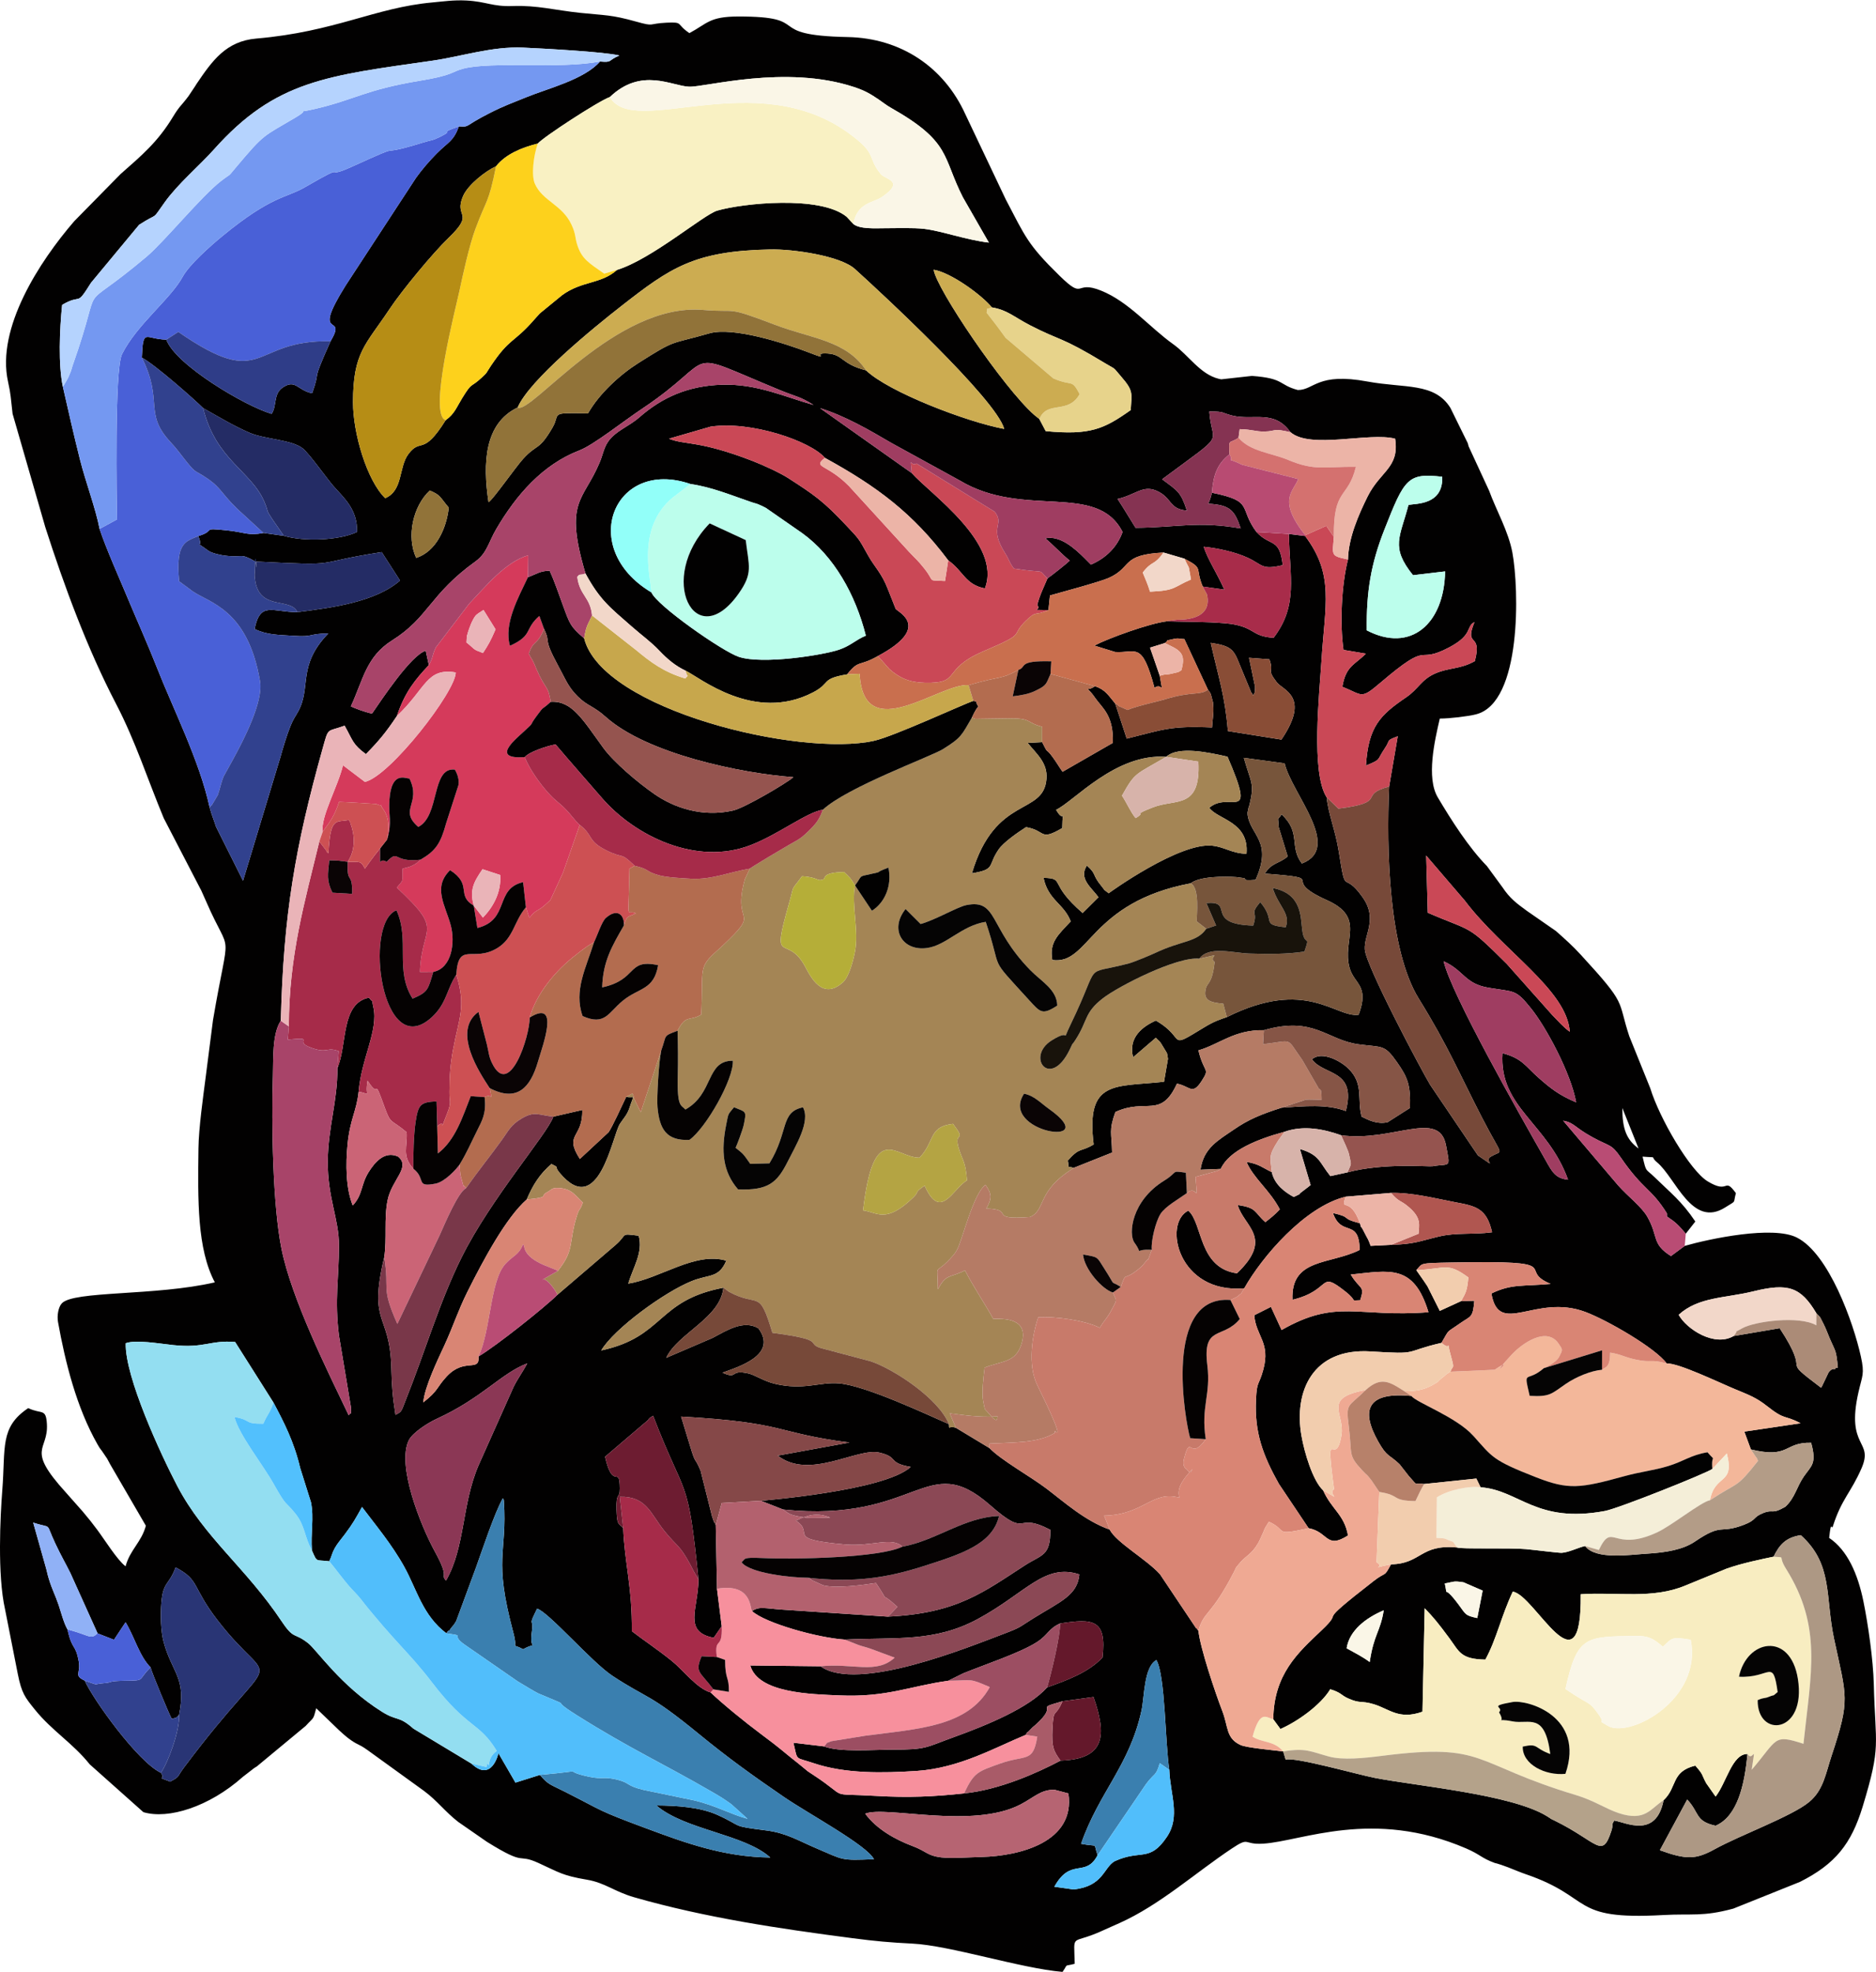 <?xml version="1.0" encoding="UTF-8"?>
<!DOCTYPE svg PUBLIC "-//W3C//DTD SVG 1.1//EN" "http://www.w3.org/Graphics/SVG/1.1/DTD/svg11.dtd">
<!-- Creator: CorelDRAW 2020 (64-Bit) -->
<svg xmlns="http://www.w3.org/2000/svg" xml:space="preserve" width="487px" height="512px" version="1.1" style="shape-rendering:geometricPrecision; text-rendering:geometricPrecision; image-rendering:optimizeQuality; fill-rule:evenodd; clip-rule:evenodd"
viewBox="0 0 485.51 510.25"
 xmlns:xlink="http://www.w3.org/1999/xlink"
 xmlns:xodm="http://www.corel.com/coreldraw/odm/2003">
 <defs>
  <style type="text/css">
   <![CDATA[
    .fil0 {fill:#020101}
    .fil33 {fill:#020202}
    .fil51 {fill:#050202}
    .fil65 {fill:#050404}
    .fil73 {fill:#0A0405}
    .fil50 {fill:#18130B}
    .fil46 {fill:#242C65}
    .fil41 {fill:#293575}
    .fil61 {fill:#2F3D88}
    .fil28 {fill:#31418E}
    .fil13 {fill:#3A7FAF}
    .fil3 {fill:#4960D7}
    .fil17 {fill:#51BEFB}
    .fil70 {fill:#52C0FD}
    .fil76 {fill:#64182B}
    .fil60 {fill:#6D1C31}
    .fil9 {fill:#7498F1}
    .fil34 {fill:#774939}
    .fil22 {fill:#77553B}
    .fil40 {fill:#793749}
    .fil57 {fill:#853352}
    .fil37 {fill:#854848}
    .fil55 {fill:#865546}
    .fil63 {fill:#894D36}
    .fil42 {fill:#8B3755}
    .fil29 {fill:#8B4855}
    .fil78 {fill:#90B1F6}
    .fil35 {fill:#917339}
    .fil69 {fill:#92FFF9}
    .fil6 {fill:#93DEF1}
    .fil43 {fill:#95544F}
    .fil53 {fill:#9C4E62}
    .fil45 {fill:#9F3D61}
    .fil1 {fill:#A48555}
    .fil14 {fill:#A62B49}
    .fil58 {fill:#A82C4A}
    .fil25 {fill:#A84469}
    .fil77 {fill:#A95B68}
    .fil74 {fill:#AB8B77}
    .fil31 {fill:#AD9884}
    .fil75 {fill:#B05650}
    .fil38 {fill:#B3616E}
    .fil11 {fill:#B36C4F}
    .fil52 {fill:#B39C87}
    .fil44 {fill:#B4A28A}
    .fil62 {fill:#B4A443}
    .fil4 {fill:#B57B65}
    .fil56 {fill:#B5AE38}
    .fil32 {fill:#B5D3FE}
    .fil49 {fill:#B66472}
    .fil26 {fill:#B68D15}
    .fil71 {fill:#B7816A}
    .fil67 {fill:#B84B72}
    .fil68 {fill:#B94C74}
    .fil20 {fill:#BCFEEC}
    .fil30 {fill:#C7A74C}
    .fil5 {fill:#C87A6A}
    .fil21 {fill:#C96F4E}
    .fil19 {fill:#CA4856}
    .fil39 {fill:#CB6476}
    .fil15 {fill:#CCAC51}
    .fil24 {fill:#CD5053}
    .fil64 {fill:#D4716F}
    .fil7 {fill:#D53A5B}
    .fil72 {fill:#D7B3AA}
    .fil10 {fill:#D98574}
    .fil54 {fill:#E7D38B}
    .fil47 {fill:#EAB4B8}
    .fil59 {fill:#ECB4A7}
    .fil16 {fill:#EFA993}
    .fil48 {fill:#F2CDAE}
    .fil66 {fill:#F2D7C9}
    .fil12 {fill:#F3B79A}
    .fil36 {fill:#F4EED8}
    .fil18 {fill:#F7909D}
    .fil2 {fill:#F8EDC1}
    .fil8 {fill:#F9F1C3}
    .fil27 {fill:#FAF6E7}
    .fil23 {fill:#FDD11C}
   ]]>
  </style>
 </defs>
 <g id="Layer_x0020_1">
  <g id="_2955453610096">
   <path class="fil0" d="M284.06 480.05c-1.24,-3.47 0.51,-2.03 -4.28,-2.95 4.64,-13.36 12.55,-20.24 15.65,-34.54 0.76,-3.53 0.61,-11.26 3.84,-13.02 2.32,3.95 2.26,21.43 3.35,28.42 0.21,6.34 2.95,12.04 -0.63,17.35 -4.5,6.69 -6.73,3.16 -13.53,6.3 -2.86,1.62 -2.91,6.5 -10.63,7.3l-4.96 -0.7c4.27,-7.72 8.04,-2.18 11.19,-8.16zm-60.14 -10.74c5.16,-2.16 27.79,4.11 40.22,-2.41 3.55,-1.86 5.26,-3.87 8.79,-3.78l3.57 0.94c1.86,12.63 -12.65,16.18 -22.44,16.44 -2.82,0.07 -7.97,0.42 -10.5,0.11 -3.63,-0.44 -3.75,-1.57 -7.37,-2.92 -4.37,-1.64 -9.27,-4.32 -12.27,-8.38zm130.56 -39.26c-2.1,-1.53 -3.73,-2.29 -5.97,-3.55 0.7,-4.6 4.97,-7.87 9.6,-9.83 -0.9,5.66 -2.54,6.07 -3.63,13.38zm19.43 -20.33c2.58,-0.45 2.1,-0.71 4.84,-0.3l4.96 2.15 -1.39 7.11c-3.21,-0.7 -2.88,-0.86 -4.87,-3.54 -4.39,-5.87 -2.57,-0.99 -3.54,-5.42zm-348.65 12.92l4.24 1.65 3 -4.53c2.43,4.02 3.53,8.71 6.47,11.68 0.3,1.35 4.92,12.4 5.48,13.33 1.63,-0.53 0.83,0.02 1.89,-1.02 1.96,-9.66 -1.78,-10.74 -3.99,-18.89 -0.74,-2.71 -0.85,-6.94 -0.59,-10.15 0.46,-5.56 1.97,-4.47 3.69,-9.15 6.38,3.39 4.01,4.8 10.85,13.67 15.1,19.56 16.37,4.62 -8.59,38 -2.1,2.81 -1.02,2.34 -3.66,3.78 -4.06,-1.55 -0.99,-0.19 -2.41,-2.3 -5.97,-2.81 -17.65,-19.12 -19.7,-23.84 -2.97,-1.4 -0.99,-1.81 -1.56,-4.97 -0.87,-4.78 -1.68,-2.67 -2.91,-8.28 -0.95,-1.59 -1.78,-4.79 -2.26,-6.22 -1,-2.96 -1.66,-3.88 -2.59,-6.94 -0.39,-1.26 -0.49,-2.05 -0.87,-3.29l-3.16 -11.2c5.2,1.7 2.98,-0.4 5.73,5.41 1.55,3.28 2.48,4.81 3.91,7.67l7.03 15.59zm171.68 -34.31l5.72 2.25c34.98,3.6 37.04,-15.64 53.55,-1.15 10.3,9.04 6.15,1.47 15.62,6.41 0.02,6.83 -2.13,6.33 -6.52,9.15 -10.63,6.84 -17.5,12.48 -35.54,13.31l-27.17 -1.8c-4.74,-0.32 -6.05,-0.93 -7.98,0.36 3.32,3.09 17.02,6.94 23.96,7.38 13.18,-0.63 23.23,0.74 34.4,-5.28 12.47,-6.71 17.34,-14.58 26.36,-11.58 -0.51,5.41 -4.82,6.97 -11.86,11.33 -3.83,2.37 -3.07,2.29 -7.6,4 -9.09,3.43 -37.96,15.3 -47.53,8.44l-18.18 -0.21c2.01,7.17 15.66,7.43 23.09,7.75 12.31,0.53 18.12,-2.39 28.13,-3.79l3.87 -1.91c5.31,-2.18 14.78,-5.3 19.09,-8.09 2.99,-1.94 2.94,-3.44 5.98,-4.82 8.57,-1.33 12.15,-1.11 11,8.82 -3.79,3.94 -9.2,5.87 -14.33,7.71 -4.65,5.26 -15.38,9.72 -24.27,12.93 -7.27,2.63 -6.89,3.2 -15.81,3.19 -4.67,-0.01 -13.66,0.74 -17.65,-0.84l-7.93 -0.95c1.19,4.9 0.21,3.59 5.26,5.3 8.1,2.75 17.91,2.57 26.65,2 11.05,-0.73 20.38,-6.11 28.2,-9.33 0.17,-0.26 0.47,-0.92 0.57,-0.72l1.22 -1.25c0.16,-0.15 0.45,-0.36 0.63,-0.52 6.68,-5.93 -0.79,-3.93 7.09,-6.21l8.04 -1.1c3.43,9.82 3.19,16.07 -8.54,16.46 -5.95,3.14 -15.75,7.56 -24.96,8.48 -7.84,0.85 -14.38,1.14 -22.66,0.66 -13.25,-0.77 -6.69,0.9 -16.35,-5.43 -2.3,-1.52 -0.88,-0.54 -3.01,-2.25l-1.19 -0.97c-0.18,-0.14 -0.42,-0.33 -0.6,-0.48 -1.17,-0.94 -0.79,-0.6 -1.77,-1.42 -3.17,-2.62 -4.46,-3.59 -6.98,-5.47 -4.11,-3.06 -9.79,-7.68 -13.04,-10.77 -3.54,-1.01 -7.05,-5.75 -10.03,-8.15 -3.69,-2.97 -7.42,-5.44 -10.35,-7.7 0.13,-11.15 -1.88,-17.79 -2.24,-26.71 -1.26,-1.27 -1.59,-0.71 -1.72,-4.69 -0.16,-4.89 0.87,-2.61 0.85,-5.54 -0.04,-6.32 -1.73,0.85 -3.82,-8.2l10.69 -9.12c1.23,-1.04 0.01,-0.43 1.75,-1.49 8.55,22.24 8.94,14.7 11.74,42.39 -0.09,7.64 -4.06,13.53 3.94,15.07l2.07 -2.99 -1.22 -9.7 -0.32 -16.49c-0.16,-0.21 -0.31,-0.84 -0.35,-0.7 -0.05,0.14 -0.27,-0.56 -0.33,-0.74 -0.06,-0.19 -0.21,-0.56 -0.28,-0.8l-2.96 -11.81c-1.67,-4.02 -1.14,-1.1 -2.8,-6.65l-2.25 -7.37c27.65,1.57 24.08,4.2 43.57,6.72l-18.56 3.38c8.18,6.43 20.53,-2.09 26.26,-0.79 5.24,1.2 1.97,2.65 8.16,3.72 -6.88,6.26 -38.59,8.68 -38.76,8.77zm-81.51 20.65c-1.56,-1.77 1.06,-0.34 -2.8,-7.36 -3.79,-6.88 -10.07,-22.63 -6.79,-29.03 0.97,-1.89 4.84,-4.42 7.2,-5.49 11.79,-5.4 16.66,-11.77 23.4,-14.33 -1.24,2.37 -2.35,3.74 -3.52,6.07l-9.06 20.29c-4.4,10.24 -3.43,21.16 -8.43,29.85zm-44.64 -46.05c2.66,4.99 5.3,10.09 6.89,16.87l2.8 8.9c0.84,4.05 -0.12,8.07 0.25,12.49 1.43,3.21 0.85,2.33 4.49,2.79 0.68,-1.45 0.72,-2.16 1.4,-3.37 0.8,-1.4 1.43,-2.02 2.67,-3.68 2.08,-2.77 2.76,-4.05 4.4,-7 3.36,4.5 7.68,9.58 10.98,15.56 3.2,5.79 4.74,12.55 10.86,17.14 0.17,-0.22 0.48,-0.8 0.57,-0.63 0.08,0.18 0.43,-0.48 0.55,-0.63 0.98,-1.28 0.44,-0.33 1.42,-1.94l5.09 -13.77c1.76,-4.88 4.78,-14.09 6.97,-17.98 0.14,0.2 0.26,0.32 0.28,0.67 0.89,13.95 -2.8,14.49 2.45,34.13 1.34,5.04 -0.96,2.39 2.52,4.26 4.38,-2.34 1.46,1.03 2.27,-4.6 0.53,-3.69 -1.12,-0.9 1.35,-5.9 2.91,0.81 14.18,13.88 19.46,17.36 9.39,6.19 9.29,4.31 22.58,15.21 7.41,6.07 13.67,10.57 21.74,16.1 6.44,4.42 21.5,12.5 23.41,16.18 -8.73,0.33 -7.63,0.28 -14.79,-2.77 -4.89,-2.08 -7.85,-4.02 -13.15,-4.69 -9.49,-1.21 -5.62,-0.88 -12.67,-4.05 -4.37,-1.96 -10.49,-2.39 -15.71,-2.41 7.37,6.35 22.77,7.41 29.48,13.48 -12.16,-0.16 -22.09,-3.83 -32.1,-7.55 -12.78,-4.76 -10.62,-4.18 -20.96,-9.43 -3.98,-2.02 -4.36,-1.8 -6.56,-4.4l-6.33 1.99 -4.4 -7.6c0,0.02 -1.72,7.7 -7,2.67l-14.99 -9.03c-3.91,-3.47 -4.14,-1.85 -8.2,-4.41 -10.71,-6.73 -16.77,-15.92 -19.08,-17.73 -3.7,-2.9 -3.59,-0.78 -6.85,-5.66 -9.25,-13.87 -19.96,-21.6 -26.99,-34.99 -4.23,-8.08 -13.6,-28.27 -13.35,-36.97 2.64,-0.96 8.53,0.09 12.41,0.5 8.02,0.84 9.52,-1.36 15.9,-0.82l9.94 15.71zm399.28 -23.16c1.38,1.58 0.5,0.13 1.93,2.92 0.53,1.03 1.05,2.46 1.57,3.69 1.55,3.59 1.61,2.81 2.07,7.46 -0.18,0.11 -0.54,-0.04 -0.6,0.2 -0.15,0.57 -0.59,-0.47 -1.79,1.04l-1.53 3.21c-0.09,0.17 -0.23,0.55 -0.43,0.77 -11.36,-8.6 -1.93,-2.05 -10.71,-15.4l-11.92 2.02c-4.95,2.9 -12.14,-1.74 -14.22,-5.49 5.14,-4.69 12.06,-4.28 19.36,-6.08 8.99,-2.21 12.23,-1.11 16.27,5.66zm-44.97 -40.52l0 0zm-5.24 -12.59l4.2 10.49c-3.12,-2.28 -4.2,-5.06 -4.2,-10.49zm-14.05 18.56c-3.32,-0.33 -4.16,-2.14 -5.77,-4.98 -6.42,-11.29 -24.49,-43.06 -26.42,-51.54 5.32,2.41 5.41,5.8 11.62,6.84 6.85,1.15 6.95,0.32 11.02,5.38 3.8,4.71 10.27,16.65 11.65,24.28 -4.52,-1.89 -6.77,-3.76 -9.68,-6.31 -3.38,-2.94 -4.19,-5.04 -9.38,-6.41 -0.95,14.08 11.71,18.09 16.96,32.74zm-36.71 -83.88l9.97 11.63c9.89,13.09 26.49,23.13 27.18,33.96 -1.67,-1.22 -3.04,-2.82 -4.43,-4.22l-11.86 -13.33c-10.57,-10.53 -8.64,-8.13 -20.45,-13.25l-0.41 -14.79zm-51.32 -32.23c-0.77,-9.31 -2.37,-13.59 -4.44,-22.83 5.12,0.79 5.89,1.56 7.39,5.38l3.12 7.55c0.07,-0.17 0.3,0.47 0.48,0.69 0.5,-1.12 0.43,-0.19 0.48,-2.27l-1.56 -7.48 5.28 0.4c1.29,3.74 -0.87,2.31 1.9,5.94 1.59,2.1 8.81,3.63 1.2,14.83l-13.85 -2.21zm-139.09 -63.94c5.57,0.82 10.52,2.9 15.73,4.68 1.51,0.52 0.86,0.16 2.38,0.82 0.31,0.13 1.15,0.55 1.44,0.71l9.34 6.49c8.27,5.96 13.83,15.94 16.5,26.55 -2.72,1.14 -3.86,2.57 -6.9,3.62 -4.01,1.39 -19.81,3.92 -25.98,1.86 -4.29,-1.43 -21.31,-13.36 -22.6,-16.67 -19.2,-11.42 -9.78,-34.89 10.09,-28.06zm-70.98 19.13c-2.57,-5.55 -0.83,-13.4 3.52,-17.44 2.86,1.22 2.49,1.54 4.91,4.43 -0.57,5.3 -3.26,11.36 -8.43,13.01zm246.01 18.75c-0.12,-10.16 1.1,-17.24 4.56,-26.06 5.23,-13.32 6.06,-14.71 14.98,-13.69 0.24,7.32 -6.69,6.89 -8.74,7.28 -2.19,8.37 -4.73,10.9 1.17,18.19l8.31 -0.98c-0.25,13.64 -8.93,21.17 -20.28,15.26zm-202.2 -14.72c3.74,6.88 6.34,8.78 11.93,13.69 3,2.62 5.04,4.01 7.27,6.37 1.97,2.08 4.12,3.89 6.68,5.08 3.66,1.73 17.75,13.55 32.99,5.65 4.79,-2.48 1.87,-3.51 8.85,-4.68 3.05,-3.89 3.06,-1.93 7.96,-4.74 14.04,-7.49 5.22,-11.35 4.6,-12.21l-2 -5.06c-1.59,-4.16 -3.43,-5.73 -5.12,-8.75 -2.62,-4.7 -2.29,-4.17 -5.7,-7.81 -5.86,-6.26 -8.36,-7.96 -14.99,-12.23 -2.05,-1.32 -6.42,-3.35 -9.22,-4.43 -13.98,-5.41 -17.42,-4.06 -21.64,-5.76l10.78 -3.12c10.49,-1.56 25.88,3.75 29.58,8.08 13.44,7.38 22.72,14.27 31.91,26.52 4.02,2.89 4.39,6.27 9.49,7.27 4.53,-11.67 -14.35,-24.64 -18.91,-29.85l-23.75 -16.81c6.53,2.04 12.64,5.6 18.51,9.04l17.69 9.71c16.59,9.95 35.47,0.21 42.09,13.3 -1.33,3.75 -4.14,6.7 -8.18,8.44 -0.2,-0.16 -0.44,-0.44 -0.56,-0.55l-1.08 -1.09c-2.45,-2.44 -6.35,-6.03 -10.18,-5.14 1.55,1.18 4.34,4.18 6.33,5.75 -1.12,1.05 -4.39,3.63 -5.77,4.61 -0.76,1.89 -1.97,4.19 -2.64,6.88 1.31,1.59 -2.73,1.17 2.89,1.33l0.4 -3.8c2.42,-0.69 12.88,-3.5 15.17,-4.52 6.29,-2.8 3.02,-6.02 14.22,-6.59l5.42 1.59c5.13,2.68 2.63,2.16 4.73,7.22l5.59 0.79c-1.99,-4.42 -4.29,-7.84 -5.35,-11.09 3.55,0.34 8.19,1.34 11.45,2.86 3.87,1.81 3.53,3.22 9.01,1.89 -0.81,-7.24 -3.18,-4.68 -6.79,-8.57 -4.74,-6.38 -0.5,-7.94 -11.53,-10.17 -0.02,0.05 -0.29,1.51 -0.97,2.84 5.74,0.35 6.81,1.7 8.42,6.4 -11.17,-1.95 -16.42,-0.24 -27.21,-0.16 -2.14,-3.42 -2.73,-4.49 -4.66,-7.47 4.62,-1.04 6.52,-3.64 10.02,-2.14 4.22,1.8 3.12,4.73 7.91,5.15 -1.56,-4.75 -2.21,-4.99 -6.4,-8.1 17.2,-12.77 12.86,-8.38 12.21,-17.54 4.21,-0.01 3,0.34 5.99,1.06 5.5,1.33 10.76,-1.65 15.02,4.3 5.18,4.47 20.39,-0.08 27.08,1.68 1.17,7.52 -3.82,8.34 -7.11,14.94 -2.37,4.77 -4.96,10.7 -5.09,16.32 -1.64,6.35 -2.16,16.46 -1.16,23.4l5.79 0.97c-2.9,2.93 -5.18,3.15 -6.09,8.57 5.33,2.12 4.69,3.36 9.73,-0.94 13.74,-11.72 8.78,-4.41 17.99,-9.29 6.19,-3.28 4.2,-5.37 6.48,-6.51 -2.81,6.82 2.12,2.38 0.09,10.1 -3.82,2.14 -6.66,1.63 -10.24,3.19 -3.63,1.58 -4.32,3.99 -7.49,6.15 -6.8,4.63 -9.81,7.57 -10.45,17.69 4.1,-1.67 2.71,-1.27 4.9,-4.49 1.58,-2.31 0.12,-1.85 3.33,-3.09l-2.23 13.01c-0.72,16.12 -0.17,42.28 7.72,54.98 7.5,12.08 10.57,19.57 16.41,30.88 5.49,10.64 5.43,7.96 2.2,9.92 -2.07,0.99 2.44,3.58 -3.35,-0.31l-12.34 -18.24c-2.19,-3.61 -16.65,-30.79 -16.93,-35.06 -0.26,-3.9 3.46,-7.83 -0.59,-13.54 -5.16,-7.28 -4.22,0.43 -6.15,-11.8 -0.87,-5.52 -2.69,-9.64 -3.15,-14.07 -4.09,-6.27 -1.86,-26.99 -1.35,-35.03 0.92,-14.84 3.44,-22.53 -4.32,-32.71l0.31 0.16 -4.41 -0.55c0.2,11.19 2.47,18.4 -3.94,26.86 -6.08,-0.33 -4.67,-3.05 -12.61,-3.75 -5.01,-0.43 -9.87,-0.35 -15.03,-0.51 -4.44,0.53 -14.99,4.32 -18.76,6.29l5.38 1.66c5.45,0.35 6.89,-2.97 10.18,9.26 2.09,-1.53 2.27,2.52 1.37,-3.1l-2.52 -7.29 3.82 -1.18c1.57,-1.15 -0.63,-0.36 2.02,-1 1.63,-0.4 1.59,-0.07 3.05,-0.03l6.1 13.1c0.68,1.02 0.58,0.41 1.07,2.38 0.41,1.67 0.15,0.08 0.31,1.89 0.15,1.71 -0.21,3.51 -0.32,5.5 -10.82,-0.47 -12.62,0.54 -22.08,2.89l-2.97 -9.07c-1.75,-2.07 -2.52,-3.6 -5.25,-4.5 -2.51,1.77 -2.55,-0.75 0.02,2.99 1.81,2.64 4.86,4.47 4.59,11.69l-13 7.47c-0.9,-1.26 -1.41,-2.22 -2.55,-3.79 -1.99,-2.72 -1.01,-0.37 -2.73,-3.88l-3.74 0.2c2.35,2.93 5.18,5.14 4.86,9.28 -0.74,9.68 -13.22,4.08 -19.3,24.47 6.27,-1.06 3.95,-1.85 6.92,-6.18 1.24,-1.8 4.75,-4.27 7.09,-5.77 5.22,0.87 3.42,3.73 9.37,0.24 0.11,-6.66 0.86,-0.46 -1.59,-4.73 4.7,-2.22 15.39,-14.67 28.5,-13.71 3.1,-2.89 11.2,-1.09 15.86,-0.04 7.73,17.9 0.56,8.63 -4.71,13.23 2.04,3.02 10.37,3.55 9.62,11.91 -3.91,-0.15 -5.56,-1.74 -8.84,-2.1 -8.49,-0.95 -26.7,12.18 -26.82,12.31 -1.97,-1.57 -0.44,-0.13 -1.84,-1.82 -2.6,-3.14 -1.17,-3.03 -3.8,-5.35 -2.23,3.35 1.21,5.73 3,8.2l-4.1 4.08c-9.07,-7.84 -4.34,-8.94 -10.12,-9.1 1.19,5.81 5.29,6.67 7.03,11.27 -3.35,3.59 -5.57,5.4 -4.76,9.99 9.64,1.34 9.54,-14.86 35.8,-19.84 2.33,-1.84 8.82,-1.84 11.87,-1.61l1.77 0.24c1.23,0.16 -0.98,0.78 3.16,0.47 4.51,-9.99 -1.34,-11.53 -2.05,-16.8 -0.02,-0.15 -0.03,-0.46 -0.03,-0.61l0.27 -1.29c0.05,-0.2 0.19,-0.49 0.24,-0.7 1.33,-5.64 0.46,-5.44 -1.47,-12.18l10.56 1.43c1.87,7.87 15.05,21.86 4.47,25.92 -3.37,-4.4 -0.11,-7.94 -5.25,-12.72 -1.25,2 -0.88,0.04 -0.76,3.27l2.34 7.63c-2.39,1.99 -4.06,1.51 -5.93,4.43 17.53,1.37 3.1,1.06 16.06,6.87 10.23,4.59 3.85,10.25 5.88,17.52 1.2,4.29 5.21,4.49 2.35,12.14 -5.91,0.88 -13.49,-9.72 -34.12,0.62 -1.9,0.63 -3.36,1.13 -5.76,2.59 -10.01,6.07 -4.44,2.99 -12.6,-1.7 -3.36,1.49 -7.24,4.34 -5.89,9.5l5.89 -5.06c0.96,1.1 0.72,0.34 2.08,2.68 1.1,1.88 0.69,0.79 1.05,2.78l-1.02 5.93c-12.62,1.41 -20.31,-0.67 -18.21,16.23 -3.39,2.06 -3.49,0.54 -6.69,4.17 0.46,2.23 -0.47,1.35 1.56,1.88l9.9 -3.95c-0.1,-5.2 -0.89,-5.61 0.85,-10.49 8,-3.71 11.71,1.85 15.94,-7.34 3.41,0.64 3.94,3.14 6.42,-0.74 2.2,-3.43 0.59,-1.83 -0.87,-7.88 5.45,-1.57 9.31,-5.39 16.95,-5.22 12.96,-3.74 16.29,2.55 24.48,3.65 6.33,0.85 6.67,-0.03 9.93,4.58 2.88,4.08 3.56,6.03 3.39,11.9l-5.79 3.69c-2.7,0.59 -4.88,-0.52 -6.72,-1.44 -1.22,-4.4 0.63,-8.35 -3.3,-12.33 -2.1,-2.12 -7.03,-4.75 -9.55,-2.52 3.01,4.28 11.62,2.49 8.76,13.39 -4.87,-1.85 -10.76,-1.25 -16.62,-0.86 -5.39,1.72 -8.64,3.09 -12.32,5.63 -4.09,2.82 -7.86,4.75 -8.67,10.42l5.24 -0.21c2.18,-4.83 9.63,-7.73 16.48,-9.6 4.99,-1.79 10.25,-0.69 14.66,0.89 13.24,1.85 25.36,-6.8 27.15,2.57 1.19,6.25 1.12,4.64 -3.48,5.45 -0.93,0.17 -12.61,-0.93 -22,1.58l-4.44 0.97c-2.87,-3.54 -2.68,-5.47 -7.88,-7.01l2.77 9.33c-0.18,0.14 -0.45,0.36 -0.64,0.51l-1.24 0.95c-2.3,1.68 0.57,0.12 -2.48,1.63 -2.3,-1.24 -5,-3.23 -5.68,-6.42 -2.46,-1.2 -3.38,-2.16 -6.54,-2.66 1.73,4.16 6.04,7.32 8.61,12.28 -1.24,1.37 -2.52,2.34 -3.74,3.31 -2.92,-2.54 -2.08,-3.72 -7.15,-4.43 1.54,5.56 9.45,8.45 -0.2,17.67 -10,-1.38 -8.85,-13.02 -12.6,-16.22 -6.63,3.28 -2.62,21.59 14.48,20.1 4.58,-8.14 15.67,-21.13 26.26,-23.71l11.72 -0.98c5.4,-0.12 11.27,1.39 16.63,2.41 5.25,0.99 8.13,1.5 9.53,7.78 -5.14,0.68 -9.15,0 -13.77,1.1 -5.02,1.2 -6.34,1.98 -12.35,2.15l-5.3 0.27c-0.77,-2.12 -0.68,-1.55 -1.67,-3.55 -1.25,-2.51 -0.5,-0.22 -1.11,-2.3 -5.28,-1.35 -1.8,-1.48 -6.98,-2.65 2.23,6.43 6.74,1.14 6.92,9.55 -7.69,3.86 -17.88,2.06 -17.39,12.9 10.42,-2.54 6.53,-7.82 13.74,-2.1 3.38,2.68 0.87,2.28 3.79,2.21 1.26,-3.94 -0.04,-2.58 -2.45,-6.64 10.03,-1.03 16.29,-2.83 20.11,9.75 -18.48,1.43 -23.63,-3.61 -38.01,4.6l-2.76 -5.99 -4.31 2.17c0.4,5.39 4.25,7.02 2.33,14.09 -1.18,4.33 -1.66,2.72 -1.89,7.79 -0.4,8.49 1.79,14.37 5.92,21.75l7.7 11.49c5.16,0.95 4.47,5.53 10.19,1.88 -0.94,-5.4 -4.22,-6.72 -6.43,-11.67 -2.69,-2.5 -4.86,-9.81 -5.61,-14.14 -2.02,-11.49 2.91,-22.78 17.92,-21.82 13.04,0.82 8.09,0.14 18.32,-2.22 2.21,-3.78 0.99,-2.37 4.91,-5.13 2.67,-1.87 3.23,-1.28 3.58,-5.76l-3.41 0.08 -5.52 2.53 -3.19 -6.35c-0.9,-1.41 -2.45,-3.53 -2.88,-4.18 1.67,-1.8 0.4,-1.83 9.19,-1.99 30.88,-0.59 16.34,1.75 25.57,5.54 -7.22,0.68 -10.06,-0.07 -15.33,2.48 1.93,11.33 11.41,-0.04 24.29,4.77 5.69,2.13 18.18,9.35 21.08,13.34 3.08,-0.12 13.38,4.87 17.59,6.62 3.42,1.43 5.5,2.15 8.27,4.34 4.98,3.94 4.36,2.19 8.78,4.52l-14.56 2.16 1.7 4.61c10.13,2.45 8.47,-1.89 15.59,-1.72 1.5,5.4 0.09,5.91 -1.84,8.66 -1.87,2.66 -2.33,5.61 -4.85,7.91 -3.76,2.14 -2.91,0.48 -5.76,1.63 -2.74,1.1 -1.52,1.72 -4.98,3.04 -6.38,2.44 -5.36,-0.62 -12.64,4.32 -3.1,2.1 -7.43,2.84 -12.45,3.14 -4.3,0.25 -13.15,1.68 -15.99,-1.98 -1.73,0.38 -4.26,1.66 -6.04,1.76 -0.77,0.04 -6.87,-0.74 -9.25,-0.96 -4.1,-0.38 -17.05,0.04 -17.81,-0.42 -9.66,-0.9 -9.18,4.2 -17.11,4.36 -1.97,3.62 -1.07,1.65 -4.55,4.36 -16.13,12.53 -6.89,6.54 -13.47,12.76 -6.14,5.8 -12.3,11.33 -12.46,22.97l1.86 2.53c4.38,-1.91 10.41,-6.18 12.89,-10.29 2.87,0.86 2.75,1.52 4.57,2.34 3.31,1.49 3.28,0.51 6.68,1.53 4.09,1.23 6.49,4.13 12.62,1.94l0.57 -26.77c2.25,2.32 3.58,3.95 6.35,7.7 2.64,3.57 2.92,5.47 9.35,5.59 2.93,-5.36 4.08,-11.21 7.1,-17.59 5.73,0.76 17.84,27.14 17.59,0.67 9.58,-0.63 18.54,1.33 27.15,-2.28l10.48 -4.3c3.93,-1.43 9.4,-2.54 12.27,-3.14 1.53,-3.09 3.14,-4.97 7.04,-5.57 8.41,7.54 6.28,15.92 8.62,26.85 3.25,15.22 4.24,15.5 -0.62,30.16 -1.57,4.75 -2.14,8.98 -5.82,12.03 -4.49,3.73 -17.69,8.5 -24.51,12.26 -4.83,2.65 -7.28,2.72 -14.13,0.24l7.07 -13.12c3.2,3.37 1.98,5.62 7.35,6.78 5.63,-2.43 7.49,-10.46 8.24,-18.57 -3.99,-0.02 -5.43,7.45 -8.24,11.02l-2.43 -3.45c-1.31,-2.44 -0.63,-2.06 -2.82,-4.56 -6.36,1.55 -4.61,5.61 -8.21,8.95 -1.97,10.02 -9.8,5.72 -12.78,5.27 -0.91,1.48 -0.13,0.8 -0.75,2.71 -2.4,7.39 -3.5,2.8 -14.66,-2.69 -2.1,-1.03 0.12,0.15 -2.01,-1.16 -9.17,-5.65 -33.7,-7.8 -44.48,-9.89 -4.73,-0.92 -20.84,-5.53 -23.13,-4.72l-0.64 -2.14c-2.17,-0.29 -9.41,-0.92 -11.03,-1.66 -3.8,-1.74 -3.12,-4.61 -4.72,-8.78 -1.81,-4.68 -5.75,-16.41 -6.19,-20.79 -0.21,-0.18 -0.5,-0.8 -0.58,-0.63l-9.36 -13.99c-3.53,-3.92 -11.32,-8.21 -13.03,-11.57 -6.28,-2.19 -11.84,-7.18 -16.28,-10.55 -4.28,-3.25 -11.69,-7.32 -14.81,-10.53l-8.72 -5.27c-2.13,-0.62 -1.61,0.82 -1.78,-0.93 -5.63,-2.46 -21.41,-9.92 -28.39,-10.55 -5.07,-0.46 -9.18,1.92 -16.8,0.07 -2.71,-0.66 -5.04,-2.25 -6.66,-2.63 -5.13,-1.17 -2.54,1.65 -6.77,-0.21 3.8,-1.41 14.51,-4.52 9.29,-11.5 -3.85,-2.25 -8.17,0.56 -11.79,2.48l-12.04 5.17c2.97,-6.37 13.99,-10.24 14.79,-18.14 -17.3,3.27 -15.21,12.69 -31.62,16.23 3.28,-5.56 16.3,-15.09 23.45,-17.96 4.52,-1.82 6.94,-0.66 8.92,-5.27 -8.08,-2.41 -17.15,4.66 -25.37,5.93 1.19,-4.12 3.91,-8.06 2.69,-12.39 -5,-0.62 -2.71,-0.44 -5.96,2.38l-15.08 12.92c-3.12,3.11 -15.7,13.15 -20.41,15.95 0.35,4.22 -3.6,0.2 -8.22,5.16 -2.7,2.9 -2.08,3.62 -6.08,6.73 0.37,-4.08 3.76,-11.05 5.5,-14.82 2.3,-5.01 3.52,-8.97 5.89,-13.72 4.29,-8.59 10.08,-19.31 15.39,-23.98 1.49,-3.57 3.39,-6.66 6.41,-9.18 2.34,1.17 0.48,0.31 2.08,2.25 10.12,12.23 13.66,-9.6 15.63,-12.65 0.88,-1.36 1.88,-2.31 2.44,-4.04 1.3,-4.03 1.43,-2.45 -0.82,-2.94 -0.93,1.95 -3.64,7.87 -4.55,9.15l-7.44 6.92c-4.23,-6.6 0.82,-5.28 0.62,-12.67l-7.47 1.72c-1.56,4.47 -16.18,21.19 -23.75,36.42 -5.72,11.5 -9.35,24.14 -14.56,37.19 -1.09,2.74 -0.88,2.74 -2.56,3.57 -0.77,-5.03 -0.93,-7.18 -1.07,-12.27 -0.39,-14.28 -6.04,-10.84 -1.84,-28.55 0.73,-4.75 -0.1,-9.89 0.86,-14.69 1.08,-5.38 6.06,-8.55 2.74,-11.32 -3.56,-1.61 -6.09,1.55 -7.66,4.05 -2.02,3.23 -1.46,5.8 -4.09,8.59 -1.8,-4.42 -1.85,-10.68 -1.34,-15.84 0.64,-6.52 2.33,-8.55 2.86,-13.59 0.68,-8.48 5.15,-15.88 3.83,-21.82 -0.58,-2.64 0.18,-0.78 -1.15,-2.53 -7.32,1.45 -5.59,12.24 -8.17,18.24 0.06,8.54 -2.4,15.3 -2.49,23.96 -0.11,9.49 2.91,15.04 2.9,21.96 -0.01,8.42 -1.18,13.95 0,23.31l3.12 18.69c-0.17,2.96 0.43,0.47 -0.61,1.92 -5.53,-11.59 -14.73,-29.99 -17.39,-43.08 -2.26,-11.13 -2.63,-32.46 -2.22,-44.85 0.13,-4.06 -0.23,-10.82 2.04,-14.17 0.71,-27.46 3.68,-44.86 10.8,-70.35 1.63,-5.81 0.97,-4.29 5.72,-6.02 2.16,3.85 2.04,4.82 5.51,7.36 3.34,-3.41 5.15,-5.57 8.02,-9.87 2.08,-6.23 4.78,-9.46 8.26,-13.16l-0.8 -3.74c-3.88,1.23 -11.38,12.64 -13.9,16.28 -1.8,-0.36 -4.51,-1.39 -5.48,-1.86 3.2,-6.93 3.98,-12.87 10.65,-17.06 9.55,-6 9.68,-11.86 21.57,-20.43 3.07,-2.22 3.36,-4.92 5.42,-8.42 5.18,-8.83 11.97,-16.66 21.48,-20.33 3.73,-1.43 11.01,-7.29 16.37,-10.87 20.47,-13.67 9.11,-15.63 35.39,-4.81 4.74,1.95 5.2,1.63 8.87,3.9 -7.32,-2.02 -14.65,-5.53 -23.75,-5.23 -8.61,0.28 -15.33,3.18 -21.32,8.42 -2.86,2.51 -6.25,3.52 -8.18,6.43 -1.05,1.58 -1.28,3.3 -2.12,5.3 -4.21,10.03 -9.27,9.81 -3.66,28.7zm-17.55 -42.96c3.01,-7.08 19.65,-20.65 26.89,-26.3 12.61,-9.84 18.74,-14.21 38.47,-14.6 5.93,-0.12 18.14,1.64 21.91,5.05 6.27,5.66 36.59,33.68 38.65,41.4 -9.71,-1.81 -29.93,-9.56 -35.74,-15.15 -6.53,-1.67 -5.84,-4.1 -9.96,-4.37 -4.58,-0.31 1.46,2.15 -4.98,-0.31 -6.26,-2.4 -19.52,-6.65 -25.61,-4.91 -10.55,3.03 -8.39,1.35 -18.45,7.73 -4.65,2.94 -10.06,7.85 -12.97,12.99 -10.31,-0.23 -7.01,-0.06 -9.19,3.67 -3.59,6.18 -4,4.11 -7.63,8.13 -2.03,2.26 -7.87,10.63 -8.93,11.19 -1.51,-10.14 -1.08,-20.39 7.54,-24.52zm122.73 -25.9c3.99,0.65 5.56,2.39 9.91,4.64 8.12,4.19 7.63,2.68 19.46,9.85 3.05,1.84 1.7,0.67 4.03,3.35 3.3,3.8 2.79,4.29 2.53,8.73 -6.95,4.91 -10.49,6.55 -22,5.45l-1.64 -3.13c-0.24,-0.17 -0.53,-0.41 -0.67,-0.54 -0.15,-0.12 -0.49,-0.38 -0.66,-0.53 -7.96,-7 -25.41,-32.78 -26.02,-37.57 4.54,0.74 12.58,6.68 15.06,9.75zm-97.01 -9.71c-4.18,3.73 -9.09,2.78 -14.23,6.55l-5.78 4.73c-0.19,0.2 -1.34,1.5 -1.52,1.7 -5.26,6.03 -6.18,4.48 -11.14,11.88 -1.42,2.13 -0.75,1.53 -2.36,3.02 -3.07,2.86 -2.33,0.9 -5.04,5.3 -1.48,2.41 -2.03,4.14 -4.27,5.7 -5.99,9.58 -6.36,4.43 -9.64,8.77 -2.6,3.44 -1.33,9.45 -6.02,11.43 -4.73,-4.6 -8.33,-16.77 -8.33,-24.82 0.01,-12.96 3.26,-14.79 9.45,-24.11 3.25,-4.89 11.23,-14.52 15.21,-18.36 7.14,-6.87 1.32,-5.18 3.83,-10.91 1.28,-2.92 5.82,-6.48 8.53,-7.7 2.53,-3.17 6.66,-4.84 10.81,-5.88 1.38,-1.65 15.77,-11.04 18.65,-12.04 8.16,-7.8 16,-2.84 20.51,-2.67 4.14,0.16 24.97,-5.77 42.66,0.08 2.77,0.92 4.15,1.71 6.36,3.21 1.41,0.96 1.98,1.48 3.2,2.17 15.66,8.86 13.23,12.59 18.63,23.17l6.72 11.72c-5.98,-0.72 -12.19,-3.02 -16.74,-3.56 -2.69,-0.32 -7.53,-0.17 -10.43,-0.16 -2.07,0 -6.33,0.28 -7.92,-1.12l-1.72 -1.85c-6.83,-5.6 -26.89,-3.51 -33.48,-1.59 -3.53,1.03 -16.97,12.58 -25.94,15.34zm-4.41 -53.93c-4.02,4.66 -13.64,7.01 -19.12,9.26 -3.64,1.5 -5.63,2.15 -9.45,4.09 -7.01,3.57 -4.9,3.57 -7.94,3.44 -1.47,3.93 -2.67,3.92 -5.76,7.03 -1.87,1.88 -3.8,4.13 -5.31,6.23l-18.25 27.92c-9.34,14.95 0.72,6.63 -3.91,14.44 -5.35,11.95 -2.27,6.37 -4.75,13.45 -3.83,-0.75 -4.3,-3.82 -7.72,-1.42 -2.35,1.66 -1.39,4.78 -2.78,6.75 -6.79,-2 -24.8,-12.61 -27.25,-19.21 -5.45,-0.08 -6.01,-3.24 -6.33,4.65 3.44,1.81 13.96,11.14 15.85,13.06 4.54,2.55 7.77,4.54 12.02,6.39 3.9,1.7 10.93,1.78 13.77,4.05 1.74,1.39 6.18,7.73 7.96,9.76 2.79,3.17 6.22,6 6.09,11.87 -4.63,2.2 -13.72,2.55 -18.95,0.99l-5.27 -0.74c-3.99,0.78 -4.8,-0.18 -9.37,-0.66 -7.11,-0.75 -2.64,0.02 -7.51,1.47 1.61,3.69 -1.54,0.74 2.67,3.82 0.81,0.6 3.18,1.1 4.02,1.21 5.15,0.68 3.9,-0.83 8.11,1.56 23.51,1.17 13.51,0.51 32.69,-2.44l4.74 7.36c-6.36,5.53 -17.47,7.02 -26.58,8.18 -6.48,-0.01 -9.59,-2.9 -11.06,4.36 3.27,1.56 6.06,1.5 10.18,1.77 5.21,0.35 3.65,-0.56 8.9,-0.63 -8.19,8.47 -4.27,13.97 -7.89,20.36 -0.74,1.31 -1.17,1.81 -1.89,3.58 -0.95,2.32 -2.05,6 -2.56,7.88l-9.73 32.19 -6.99 -13.97c-0.61,-1.94 -0.99,-2.6 -1.67,-5.05 -2.59,-11.98 -9.43,-25.44 -13.66,-36.22 -2.27,-5.78 -5.16,-12.23 -7.45,-17.7 -2.16,-5.2 -5.66,-12.97 -7.36,-18.12 -0.97,-5.16 -3.64,-12.26 -5.06,-17.9 -1.69,-6.73 -2.88,-12.08 -4.44,-18.9 -1.21,-5.58 -0.85,-14.8 -0.19,-21.18 5.33,-3.11 3.4,0.78 7.5,-5.75l12.42 -14.97c5.39,-3.49 2.97,-0.72 6.65,-5.86 3.39,-4.75 9.05,-9.53 12.67,-13.59 16.04,-18.01 29.37,-19.12 56.73,-23.05 7.37,-1.06 15.29,-3.72 23.32,-3.36 4.99,0.22 21.33,1.1 24.93,2.05 -3.16,1.29 -1.61,1.84 -5.02,1.55zm280.73 306.52l-3.56 2.63c-5.06,-3.15 -3.17,-5.01 -6.12,-10.17 -1.51,-2.64 -5.03,-5.25 -7.58,-8.14l-14.2 -16.72c3.01,0.59 2.8,1.68 7.67,4.33 4.62,2.51 4.75,1.6 7.31,5.31 5.85,8.48 7.73,7.71 11.87,14.36l0 0.79c2.41,1.61 2.95,2.22 4.88,4.46l2.47 -3.15c-3.53,-5.28 -6.43,-7.45 -10.56,-11.49 -2.36,-2.31 -2.09,-1.03 -3.09,-5.31 4.4,0.37 1.59,-0.32 3.76,1.49 4.83,4.02 9.03,17.15 17.67,11.63 3,-1.92 1.94,-0.77 2.72,-3.67 -3.2,-4.36 -1.6,0.45 -7.34,-3.07 -4.52,-2.78 -12.39,-16.17 -14.83,-24.1l-5.43 -13.46c-3.18,-9.64 -0.35,-7.8 -12.54,-21.06 -2.25,-2.44 -3.89,-3.88 -6.44,-6.15l-7.44 -5.16c-2.81,-2.04 -4.48,-3.29 -6.41,-6.18l-4 -5.46c-4.73,-4.84 -9.16,-11.78 -12.72,-17.78 -3.02,-5.09 -0.81,-14.68 0.52,-20.4 2.53,0 7.2,-0.55 9.39,-1.1 11.89,-3.02 11.12,-32.57 9.4,-41.84 -1.02,-5.51 -4.19,-10.98 -6.02,-16.02l-5.31 -11.49c-0.08,-0.26 -0.14,-0.56 -0.22,-0.82l-4.5 -9.15c-4.14,-6.6 -11.76,-5.02 -21.46,-6.81 -13.02,-2.41 -13.73,2.2 -18.02,2.2 -5.07,-1.35 -3.37,-3.02 -11.87,-3.65l-7.94 0.88c-0.15,-0.02 -0.46,-0.08 -0.62,-0.12 -4.89,-1.19 -7.83,-6.13 -11.81,-8.96 -6.21,-4.43 -11.5,-11 -18.72,-13.89 -7.01,-2.81 -4,2.73 -10.74,-3.87 -8.25,-8.07 -8.82,-10.06 -13.89,-19.72l-10.47 -22.07c-5.53,-12.16 -16.64,-19.68 -30.44,-19.95 -22.4,-0.45 -8.34,-5.36 -28.39,-5.32 -7.45,0.02 -7.96,1.85 -12.57,4.3 -3.57,-2.39 -1.42,-2.9 -5.88,-2.7 -5,0.23 -2.94,1.11 -7.91,-0.28 -6.52,-1.82 -7.93,-1.58 -14.53,-2.27 -6.45,-0.68 -11.11,-1.99 -17.36,-1.76 -5.33,0.2 -6.82,-1.16 -12.07,-1.43 -3.23,-0.17 -5.99,0.25 -8.75,0.5 -14.93,1.35 -25.12,7.59 -45.6,9.35 -7.84,0.67 -11.4,5.76 -15.44,11.72 -0.12,0.18 -0.28,0.45 -0.4,0.64l-1.68 2.52c-2,2.68 -2.26,2.45 -4.05,5.4 -3.95,6.52 -8.08,9.97 -13.55,14.79l-11.97 12.18c-9.01,10.42 -20.23,27.7 -17.15,41.55 0.77,3.49 0.67,4.04 1.18,8.31l8.46 29.33c4.92,15.33 10.88,31.46 18.31,45.73 5.05,9.69 8.12,19.44 12.36,29.62l9.32 17.98c0.12,0.2 0.26,0.47 0.36,0.68 0.06,0.11 1.26,2.84 1.3,2.91 6.63,15.3 6.09,5.15 1.75,30.7l-1.93 15.05c-0.57,4.46 -1.77,12.87 -1.83,18.11 -0.17,13.44 -0.36,26 4.24,34.68 -15.31,3.57 -36.59,2.12 -39.61,5.45 -0.88,0.96 -1.28,3.15 -0.97,4.84 1.88,10.47 4.8,22.12 10.21,31.63 0.93,1.63 0.58,0.82 1.69,2.51 1.43,2.19 0.06,-0.12 1.57,2.62l9.26 15.94c-1.14,4.28 -4.11,6.22 -5.25,10.5 -2.13,-1.57 -5.48,-6.98 -7.34,-9.46 -1.3,-1.74 -2.1,-2.76 -3.72,-4.68l-4.43 -5.01c-10.48,-11.52 -4.45,-10.63 -4.87,-17.68 -0.25,-4.16 -1.32,-2.43 -4.83,-4.11 -7.42,4.96 -5.84,10.21 -6.72,21.31 -0.51,6.55 -1.3,21.83 0.72,30.77l3.3 16.74c0.99,4.98 1.86,6.04 4.43,9.22 4.44,5.51 9.77,8.63 14.19,14.16l13.88 12.37c6.43,1.92 17.01,-1.36 25.74,-9.14l2.96 -2.29c0.19,-0.13 0.45,-0.29 0.65,-0.4l12.63 -10.47c2.25,-2.46 1.91,-1.45 2.75,-4.59l5.35 5.15c0.15,0.15 0.37,0.37 0.53,0.51 0.57,0.54 1.74,1.58 2.24,1.96 2.76,2.1 2.51,1.31 5.18,3.22l14.62 10.57c3.47,2.59 5.38,5.31 8.81,7.99l7.44 5.16c10.52,6.55 7.58,2.85 13.34,5.48 5.56,2.54 6.22,3.25 12.54,4.33 4.74,0.8 7.08,3.07 12.24,4.55 18.35,5.27 37.61,8.13 56.59,10.6 5.83,0.76 9.59,1.1 15.41,1.39 9.71,0.47 28.1,6.42 38.86,7.32 1.61,-2.32 0.17,-1.3 3.15,-2.1 -0.18,-8.32 -1.13,-4.74 7.18,-8.57 1.32,-0.61 3.13,-1.39 4.35,-1.94 10.52,-4.72 19.55,-12.93 29.08,-19.29 4.87,-3.24 2.82,-0.95 8.19,-1.29 9.97,-0.62 28.34,-9.17 52.46,1.22 3.79,1.63 3.91,2.48 7.45,3.78 2.29,0.85 -2.08,-0.76 1.74,0.51l1.74 0.63c1.27,0.5 3.27,1.33 4.44,1.73 17.86,6.09 11.27,11.97 35.62,10.61 7.49,-0.42 10.23,0.49 18.2,-1.67l17.25 -6.92c9.15,-4.61 13.28,-9.83 16.22,-19.47 4.87,-16.03 3.28,-15.48 2.88,-31.76 -0.15,-6.19 -1.46,-15.39 -2.7,-21.45 -1.43,-6.97 -4.11,-13.17 -8.85,-16.34 0.57,-5.14 0.54,-1.69 0.99,-3.09 2.23,-6.98 4.65,-8.65 7.38,-14.91 3.23,-7.4 -4.08,-5.11 -0.8,-19.64 0.98,-4.38 1.66,-4.69 0.64,-9.31 -1.94,-8.79 -8.28,-26.59 -16.56,-30.78 -6.24,-3.16 -22.59,0.31 -29.03,2.15z"/>
   <path class="fil1" d="M237.97 299.53c4.11,-4.29 2.21,-7.99 8.68,-8.76 3.71,4.94 0.09,1.67 1.44,6.23 1.01,3.39 1.78,3.31 2.16,8.4 -3.67,2.15 -6.87,10.69 -10.95,1.35 -2.94,2.01 -1.18,1.37 -2.97,3.09 -7.07,6.82 -9.26,3.81 -12.97,3.33 2.81,-23.61 8.42,-13.6 14.61,-13.64zm-46.96 8.21c-3.96,-4.57 -4.45,-9.88 -3.06,-16.82 0.63,-3.16 0.38,-2.4 2.01,-4.45 3.2,1.34 3.26,0.87 2.53,4.53 -0.26,1.28 -1.77,5.27 -2.12,5.97 2.07,1.63 1.98,1.56 3.79,4.15l4.97 -0.13c5.09,-8.33 2.73,-13.25 8.68,-14.5 2.01,3.68 -1.94,10.01 -3.95,14.04 -2.79,5.56 -5.09,7.49 -12.85,7.21zm80.54 -20.78c14.32,10.21 -13.16,6.03 -6.52,-4 2.68,0.55 4.21,2.36 6.52,4zm-33.3 -47.91c3.71,-1 9.57,-4.45 11.85,-4.9 8.16,-1.63 5.74,5.77 16.52,16.82 2.89,2.97 6.92,5.03 7,9.19 -3.89,2.54 -4.39,1.77 -7.33,-1.46 -10.88,-11.95 -6.58,-6.53 -11.18,-20.21 -6.28,0.98 -10.14,6.06 -15.18,6.77 -6.29,0.88 -9.85,-4.74 -5.57,-10.09l3.89 3.88zm-16.97 -9.98c-1,4.99 1.08,11.77 -0.04,17.27 -0.47,2.32 -1.51,6.36 -3.07,7.77 -5.31,4.84 -8.38,-1.39 -9.75,-3.96 -4.79,-8.97 -9.05,0.53 -4.26,-16.29 1.58,-5.54 0.25,-2.86 3.41,-7.18 4.34,0.27 3.76,1.45 5.54,0.81 0.61,-0.22 -0.57,-1.77 5.33,-1.89 1.25,1.21 1.68,1.46 2.84,3.47zm0 0c2.03,-2.7 0.67,-2.21 4.07,-2.96 3.72,-0.82 0.19,-0.01 4.58,-1.66 0.95,4.59 -0.83,8.99 -4.28,11.17l-4.37 -6.55zm80.54 -33.29l8.31 1.24c0.67,12.46 -5.84,9.52 -11.75,11.84 -5.67,2.23 -1.37,0.96 -4.49,2.78 -1.4,-1.77 -2.11,-3.64 -3.52,-5.81 3.46,-6.17 3.31,-5.27 11.45,-10.05zm-88.85 13.68c-0.96,2.51 -1.51,3.42 -4.09,5.89 -1.96,1.86 -2.62,2.02 -4.9,3.34 -1.14,0.65 -9.59,5.66 -9.92,6.03l-1.29 2.76c-3.49,12.56 4.69,7.38 -5.89,17.29l-1.11 1.02c-5.24,4.65 -3.7,4.48 -4.3,16.72 -3.1,1.83 -3.96,-0.15 -6.11,4.16 0.11,4.19 0.15,7.48 0.05,11.64 -0.22,8.47 0.96,7.5 1.96,8.76 7.46,-4.17 5.25,-12.67 12.29,-12.64 0.26,4.77 -6.99,17.48 -11.24,20.49 -5.91,0.26 -7.74,-2.69 -8.26,-8.47 -0.22,-2.41 0.36,-11.88 0.96,-14.65l-5.3 15.98 -1.43 -2.93c-0.64,-1.49 -0.28,-1.15 -0.71,-1.94l-1.62 0.87c2.25,0.49 2.12,-1.09 0.82,2.94 -0.56,1.73 -1.56,2.68 -2.44,4.04 -1.97,3.05 -5.51,24.88 -15.63,12.65 -1.6,-1.94 0.26,-1.08 -2.08,-2.25 -3.02,2.52 -4.92,5.61 -6.41,9.18 6.14,-0.59 3.28,-0.83 5.22,-1.85 1.41,-0.75 1.16,-1.2 3.02,-1.12 3.64,0.16 4.57,2.33 6.28,3.77 -0.95,2.69 -0.77,0.8 -1.74,4.08 -1.93,6.55 -0.44,8.24 -4.73,13.6l-3.99 2.29c-0.06,-0.17 1.04,-0.71 3.45,3.05 0.12,0.19 0.31,0.56 0.42,0.86l15.08 -12.92c3.25,-2.82 0.96,-3 5.96,-2.38 1.22,4.33 -1.5,8.27 -2.69,12.39 8.22,-1.27 17.29,-8.34 25.37,-5.93 -1.98,4.61 -4.4,3.45 -8.92,5.27 -7.15,2.87 -20.17,12.4 -23.45,17.96 16.41,-3.54 14.32,-12.96 31.62,-16.23l1.44 1.05c7.84,4.25 7.72,-1.12 11.24,10.63 14.21,1.86 8.55,2.67 12.47,3.92l12.92 3.43c6.11,2.05 17.64,9.66 20.3,16.28 0.17,1.75 -0.35,0.31 1.78,0.93l-1.58 -3.74c3.97,0.5 7.49,1.08 12.41,0.8 -0.28,0.1 0.4,2.46 -2.32,-0.78 -1.21,-1.44 -0.87,-0.38 -1.45,-3.27 -0.4,-2.02 0.12,-6.44 0.4,-8.59 4.73,-1.77 7.87,-1.35 9.41,-5.77 2.79,-7.99 -6.57,-6.68 -7.19,-6.83 -2.36,-4.27 -5.06,-8.17 -7.31,-12.54 -4.12,2.07 -4.78,0.77 -7.02,4.88 -0.05,-7.11 -0.94,-3.7 2.58,-7.28 2.32,-2.37 2.49,-2.83 3.57,-6.01 1.39,-4.09 3.67,-11.92 6.18,-13.75 1.66,2.42 1.7,3.48 0.21,6.14 7.77,0.24 -0.03,3.07 11.33,2.2 3.86,-1.7 1.95,-6.09 9.4,-11.43l1.92 -1.3c-2.03,-0.53 -1.1,0.35 -1.56,-1.88 3.2,-3.63 3.3,-2.11 6.69,-4.17 -2.1,-16.9 5.59,-14.82 18.21,-16.23l1.02 -5.93c-0.36,-1.99 0.05,-0.9 -1.05,-2.78 -1.36,-2.34 -1.12,-1.58 -2.08,-2.68l-5.89 5.06c-1.35,-5.16 2.53,-8.01 5.89,-9.5 8.16,4.69 2.59,7.77 12.6,1.7 2.4,-1.46 3.86,-1.96 5.76,-2.59l-0.92 -3.48c-3.61,-0.32 -5.25,-0.93 -4.49,-3.97 0.41,-1.6 1.64,-1.16 2.26,-6.83 -2,-1.44 3.12,-2.47 -3.97,-0.85 -5.76,-0.6 -20.91,7.1 -24.99,10.28 -4.84,3.77 -3.82,5.69 -7,10.64 -1.64,2.56 0.03,-0.63 -1.54,2.6 -5.04,10.45 -11.43,1.92 -4.73,-2.33 5.69,-3.62 2.15,1.61 5.1,-4.47 8.04,-16.63 2.54,-12.21 14.97,-15.5 1.14,-0.3 5.63,-2.15 6.78,-2.7 6.94,-3.31 10.76,-2.69 13.21,-6.26l-2.46 -1.91c-0.08,-1.49 0.85,-8.68 -1.58,-9.85 -26.26,4.98 -26.16,21.18 -35.8,19.84 -0.81,-4.59 1.41,-6.4 4.76,-9.99 -1.74,-4.6 -5.84,-5.46 -7.03,-11.27 5.78,0.16 1.05,1.26 10.12,9.1l4.1 -4.08c-1.79,-2.47 -5.23,-4.85 -3,-8.2 2.63,2.32 1.2,2.21 3.8,5.35 1.4,1.69 -0.13,0.25 1.84,1.82 0.12,-0.13 18.33,-13.26 26.82,-12.31 3.28,0.36 4.93,1.95 8.84,2.1 0.75,-8.36 -7.58,-8.89 -9.62,-11.91 5.27,-4.6 12.44,4.67 4.71,-13.23 -4.66,-1.05 -12.76,-2.85 -15.86,0.04 -13.11,-0.96 -23.8,11.49 -28.5,13.71 2.45,4.27 1.7,-1.93 1.59,4.73 -5.95,3.49 -4.15,0.63 -9.37,-0.24 -2.34,1.5 -5.85,3.97 -7.09,5.77 -2.97,4.33 -0.65,5.12 -6.92,6.18 6.08,-20.39 18.56,-14.79 19.3,-24.47 0.32,-4.14 -2.51,-6.35 -4.86,-9.28l3.74 -0.2 0.01 -3.98c-4.45,-1.14 -2.47,-2.34 -9.4,-2.17l-8.07 0.12c-0.12,-0.29 -0.51,-0.15 -0.74,-0.29 -2.63,4.48 -2.62,5.12 -7.45,8.12 -3.14,1.95 -24.78,9.82 -31.09,15.68z"/>
   <path class="fil2" d="M391.47 445.41c-5.31,-1.04 -1.45,1.03 -3.52,-2.34 1.46,-1.51 -3.15,-1.48 3.5,-2.66 3.74,-0.67 18.85,3.63 13.68,18.58 -5.15,0.52 -11.17,-2.41 -11.04,-7.05 4.14,-0.91 2.77,0.34 7.13,1.93 -1.42,-11 -5.5,-7.64 -9.75,-8.46zm13.67 -8.38c3.06,-13.8 5.17,-13.53 18.15,-13.73 3.39,-0.05 4.58,0.68 7.06,2.79 2.46,-2.26 2.12,-2.63 7.2,-1.8 3.06,15.27 -15.28,25.26 -21.16,22.43 -3.76,-2.22 -0.53,-0.07 -2.6,-3 -2.71,-3.84 -2.18,-2.24 -8.65,-6.69zm44.91 -3.18c1.99,-9.65 13.28,-11.74 15.24,0.55 2.28,14.3 -10.54,15.42 -10.4,5.52 1.65,-0.73 1.78,-0.41 2.74,-0.8 2.29,-0.92 0.65,0.14 2.43,-1.3 -1.27,-8.96 -1.87,-3.52 -10.01,-3.97zm-120.53 11.01c-1.82,-0.38 -3.38,-2.65 -5.35,4.5 2.34,1.62 5.5,0.94 7.92,3.83 5.86,-0.96 6.97,0 11.86,1.33 3.54,0.96 8.99,0.42 13.75,-0.19 27.17,-3.46 23.05,2.03 50.18,10.17 4.64,1.39 7.72,3.56 11.06,4.66 6.88,2.27 8.2,-1.19 11.6,-3.35 3.6,-3.34 1.85,-7.4 8.21,-8.95 2.19,2.5 1.51,2.12 2.82,4.56l2.43 3.45c2.81,-3.57 4.25,-11.04 8.24,-11.02 1.46,2.34 2.26,-3.53 1.1,4.09 6.81,-7.94 5.49,-9.31 13.4,-6.72 1.94,-18.44 4.9,-30.24 -4.52,-45.31 -2.27,-3.63 0.19,-2.8 -3.22,-3.12 -2.87,0.6 -8.34,1.71 -12.27,3.14l-10.48 4.3c-8.61,3.61 -17.57,1.65 -27.15,2.28 0.25,26.47 -11.86,0.09 -17.59,-0.67 -3.02,6.38 -4.17,12.23 -7.1,17.59 -6.43,-0.12 -6.71,-2.02 -9.35,-5.59 -2.77,-3.75 -4.1,-5.38 -6.35,-7.7l-0.57 26.77c-6.13,2.19 -8.53,-0.71 -12.62,-1.94 -3.4,-1.02 -3.37,-0.04 -6.68,-1.53 -1.82,-0.82 -1.7,-1.48 -4.57,-2.34 -2.48,4.11 -8.51,8.38 -12.89,10.29l-1.86 -2.53z"/>
   <path class="fil3" d="M25.77 136.79c1.7,5.15 5.2,12.92 7.36,18.12 2.29,5.47 5.18,11.92 7.45,17.7 4.23,10.78 11.07,24.24 13.66,36.22 0.21,-0.13 0.48,-0.65 0.55,-0.5l1.56 -2.63c0.56,-1.48 0.85,-3.27 1.55,-4.88l2.31 -4.19c2.89,-5.26 7.98,-15.14 7.09,-20.39 -3.18,-18.83 -13.31,-20.33 -17.52,-23.36 -1.05,-0.76 -2.45,-1.86 -3.41,-2.52 -1.01,-10.25 1.86,-10.32 4.93,-11.71 4.87,-1.45 0.4,-2.22 7.51,-1.47 4.57,0.48 5.38,1.44 9.37,0.66l-5.06 -4.66c-5.9,-5.23 -5.38,-6.63 -9.44,-9.42 -3.22,-2.21 -2.82,-1.18 -5.26,-4.18 -1.67,-2.05 -2.45,-3.29 -4.24,-5.2 -7.1,-7.58 -1.79,-10.58 -7.47,-21.92 0.32,-7.89 0.88,-4.73 6.33,-4.65l3.11 -2c22.63,15.6 18.47,1.93 39.39,2.43 4.63,-7.81 -5.43,0.51 3.91,-14.44l18.25 -27.92c1.51,-2.1 3.44,-4.35 5.31,-6.23 3.09,-3.11 4.29,-3.1 5.76,-7.03 -5.78,2.06 -0.68,0.63 -4.83,2.68 -2.2,1.08 -2.02,0.74 -4.6,1.54 -13.58,4.19 -2.97,-0.72 -18.13,6.15 -8.35,3.78 0.01,-1.74 -12.42,5.44 -4.78,2.76 -8.48,2.1 -21.13,12.49 -3.23,2.65 -8.66,7.45 -10.4,10.64 -3.1,5.71 -11.88,12.37 -15.68,20 -2,4.04 -1.37,38.27 -1.31,42.79l-4.5 2.44z"/>
   <path class="fil4" d="M277.91 302.15l-1.92 1.3c-7.45,5.34 -5.54,9.73 -9.4,11.43 -11.36,0.87 -3.56,-1.96 -11.33,-2.2 1.49,-2.66 1.45,-3.72 -0.21,-6.14 -2.51,1.83 -4.79,9.66 -6.18,13.75 -1.08,3.18 -1.25,3.64 -3.57,6.01 -3.52,3.58 -2.63,0.17 -2.58,7.28 2.24,-4.11 2.9,-2.81 7.02,-4.88 2.25,4.37 4.95,8.27 7.31,12.54 0.62,0.15 9.98,-1.16 7.19,6.83 -1.54,4.42 -4.68,4 -9.41,5.77 -0.28,2.15 -0.8,6.57 -0.4,8.59 0.58,2.89 0.24,1.83 1.45,3.27 2.72,3.24 2.04,0.88 2.32,0.78 -4.92,0.28 -8.44,-0.3 -12.41,-0.8l1.58 3.74 8.72 5.27 0 -1.17c6.89,-0.36 12.32,-0.12 16.8,-2.69 0.09,-0.18 0.14,-0.73 0.14,-0.59 0,0.02 3.18,3.91 -4.56,-11.81 -2.61,-5.29 -1.32,-13.04 0.22,-17.57 4.43,-0.33 12.12,0.78 15.94,2.69 1.23,-2.1 1.83,-2.35 2.96,-4.48 1.68,-3.16 1.39,-2.17 0.44,-4.65 -2.66,-0.74 -7.38,-5.93 -7.74,-9.83 4.13,0.71 3.47,0.49 5.54,3.7 3.29,5.12 1.09,2.74 4.23,4.67 1.51,-4.13 0.54,-1.47 4.02,-4.15 0.75,-0.58 1.53,-1.18 2.19,-2.08 1.68,-2.29 0.12,1.07 1.81,-3.36 -5.22,-0.28 -1.91,1.69 -4.48,-1.85 -1.63,-2.24 -0.76,-10.83 7.64,-16.02 3.95,-2.44 1.58,-2.65 5.67,-2.08l0.26 5.27c2.72,-2.49 2.84,3.73 2.23,-4.19l5.45 -1.48c0.33,-0.15 0.76,-0.33 1.08,-0.59l-5.24 0.21c0.81,-5.67 4.58,-7.6 8.67,-10.42 3.68,-2.54 6.93,-3.91 12.32,-5.63l6.29 -2.07c0.81,-0.1 3.06,0.04 4.06,0.04 -0.05,-3.96 -0.41,-1.99 -0.91,-3.25l-4.12 -7.13c-4.35,-6 -2.01,-4.95 -10.12,-4.04l0.22 -3.61c-7.64,-0.17 -11.5,3.65 -16.95,5.22 1.46,6.05 3.07,4.45 0.87,7.88 -2.48,3.88 -3.01,1.38 -6.42,0.74 -4.23,9.19 -7.94,3.63 -15.94,7.34 -1.74,4.88 -0.95,5.29 -0.85,10.49l-9.9 3.95z"/>
   <path class="fil5" d="M315.93 302.43c-0.32,0.26 -0.75,0.44 -1.08,0.59l-5.45 1.48c0.61,7.92 0.49,1.7 -2.23,4.19 -2.17,1.56 -5.62,3.47 -6.83,5.39 -1.25,1.98 -2.5,6.98 -2.26,9.29 -1.69,4.43 -0.13,1.07 -1.81,3.36 -0.66,0.9 -1.44,1.5 -2.19,2.08 -3.48,2.68 -2.51,0.02 -4.02,4.15l-2.03 1.46c0.95,2.48 1.24,1.49 -0.44,4.65 -1.13,2.13 -1.73,2.38 -2.96,4.48 -3.82,-1.91 -11.51,-3.02 -15.94,-2.69 -1.54,4.53 -2.83,12.28 -0.22,17.57 7.74,15.72 4.56,11.83 4.56,11.81 0,-0.14 -0.05,0.41 -0.14,0.59 -4.48,2.57 -9.91,2.33 -16.8,2.69l0 1.17c3.12,3.21 10.53,7.28 14.81,10.53 4.44,3.37 10,8.36 16.28,10.55l-1.42 -3.6c10.31,-0.21 12.52,-6.66 19.48,-4.63 -0.91,-2.7 1.46,-5.34 3.34,-7.42 -0.37,0.7 -0.27,1.48 -1.53,-0.01 0,0 -1.16,-0.55 -0.65,-2.56 1.77,-6.97 1.47,0.82 5.65,-5.17l-4.03 -0.26c-1.3,-4.35 -7.09,-37.15 10.42,-35.76 0.31,-0.16 1.63,-0.74 1.83,-0.92 1.7,-1.52 0.33,0.17 1.74,-2.11 -17.1,1.49 -21.11,-16.82 -14.48,-20.1 3.75,3.2 2.6,14.84 12.6,16.22 9.65,-9.22 1.74,-12.11 0.2,-17.67 5.07,0.71 4.23,1.89 7.15,4.43 1.22,-0.97 2.5,-1.94 3.74,-3.31 -2.57,-4.96 -6.88,-8.12 -8.61,-12.28 3.16,0.5 4.08,1.46 6.54,2.66 -0.4,-4 -0.93,-4.13 1.64,-8.17l1.62 -2.28c-6.85,1.87 -14.3,4.77 -16.48,9.6z"/>
   <path class="fil6" d="M122 456.33l3.89 0.9c0.16,-0.45 0.27,-1.16 0.34,-0.99 0.74,1.85 -0.52,-1.12 2.33,-3.18 -4.61,-7.62 -7.47,-5.55 -16.84,-17.84 -5.77,-7.56 -9.69,-10.49 -18.38,-21.5 -1.09,-1.38 -2.03,-2.19 -2.98,-3.3 -1.94,-2.26 -3.34,-4.26 -5.14,-6.44 -3.64,-0.46 -3.06,0.42 -4.49,-2.79 -1.95,-3.55 -1.79,-6.43 -4.23,-9.48 -2.96,-3.68 -2.12,-1.43 -5.75,-7.88 -2.81,-4.99 -8.9,-12.57 -10.07,-17.19 4.65,0.79 2.2,1.79 7.46,1.74 1.22,-2.76 1.5,-2.35 2.65,-5.45l-9.94 -15.71c-6.38,-0.54 -7.88,1.66 -15.9,0.82 -3.88,-0.41 -9.77,-1.46 -12.41,-0.5 -0.25,8.7 9.12,28.89 13.35,36.97 7.03,13.39 17.74,21.12 26.99,34.99 3.26,4.88 3.15,2.76 6.85,5.66 2.31,1.81 8.37,11 19.08,17.73 4.06,2.56 4.29,0.94 8.2,4.41l14.99 9.03z"/>
   <path class="fil7" d="M122.61 234.3c-1.12,-4.06 -0.02,-6.11 2.27,-9.43l4.56 1.49c0.37,4.57 -1.96,8.47 -4.46,11.02l-2.37 -3.08zm-1.88 -68.11c0.19,-2.36 -0.18,-0.57 0.47,-2.94 0.01,-0.05 0.66,-1.85 0.9,-2.33 1.05,-2.11 1.09,-1.85 3.03,-3.15l3.12 5.02c-1.37,3.16 -1.81,3.89 -3.26,6.13 -2.87,-1.07 -1.86,-0.84 -4.26,-2.73zm-9.75 5.86c-3.48,3.7 -6.18,6.93 -8.26,13.16 7.57,-7.14 7.63,-12.54 15.22,-11.27 0.04,4.86 -17.01,26.86 -23.5,28.33l-5.68 -4.31c-1.26,5.45 -5.87,13.46 -5.23,17.16 1.99,-2.6 3.13,-4.3 4.22,-7.67 1.22,0 9.57,0.52 9.58,0.53 2.75,1.18 0.2,-0.93 1.93,1.49 1.72,2.4 1.29,5.36 0.92,7.71 1.39,-4.73 0.3,-5.87 0.61,-10.33 0.52,-7.47 4.09,-5.46 5.19,-5.44 3.16,6.48 -2.9,8.04 2.27,12.51 5.65,-2.86 3.3,-15.54 9.47,-14.84 1.59,2.78 0.8,4.44 0.79,4.46l-3.06 9.47c-1.42,5.17 -2.63,7.06 -6.61,9.39 -0.95,0.78 -0.85,0.95 -2.56,1.74 -0.21,0.1 -1.71,0.47 -2.07,0.57 -0.28,3.81 0.54,2.49 -1.52,4.91 12.48,11.64 6.42,9.55 5.99,21.84l3.46 -0.02c4.75,-0.93 5.73,-7.56 4.51,-12.07 -1.41,-5.22 -4.73,-9.82 -0.17,-14.26 5.9,3.77 1.46,6.43 6.13,9.19l0.94 5.77c8.47,-2.11 4.36,-10.16 11.83,-11.86l0.73 6.51 0.88 2.75c2.19,-2.67 1.9,-1.23 4.92,-4.13 0.15,-0.15 0.39,-0.35 0.54,-0.51l2.96 -6.41c0.1,-0.24 0.22,-0.51 0.33,-0.74l4.3 -12.27c-1.8,-1.73 -2.02,-2.39 -3.57,-3.99 -1.77,-1.83 -2.47,-2.01 -4.35,-4.05 -2.39,-2.59 -5.14,-6.5 -6.31,-9.51 -8.8,0.61 -2.67,-4.38 -0.2,-6.66 3.02,-2.79 0.97,-0.89 3.3,-4.03 2.13,-2.88 0.93,-1.16 3.62,-3.62 -0.69,-4.43 -1.31,-2.99 -3.64,-8.35l-0.63 -1.5c-0.99,-2.16 -0.22,-0.23 -1.4,-2.62 1.34,-3.85 2.09,-1.87 3.93,-6.42l-1.21 -3.34c-3.97,3.49 -1.56,4.99 -7.6,7.73 -1.68,-5.69 2.2,-12.54 4.65,-17.76l0.08 -5.67c-5.88,1.66 -11.16,8.21 -15.28,12.52l-8.64 11.33c-1.15,2.44 -0.55,2.36 -1.81,4.58z"/>
   <path class="fil8" d="M139.19 37.06c-1.15,3.17 -1.7,8.26 -0.78,10.37 1.96,4.5 7.02,5.42 9.44,10.51 1.31,2.75 0.83,3.35 1.69,5.77 1.15,3.24 2.91,4.29 6.83,7.02l3.32 -0.97c8.97,-2.76 22.41,-14.31 25.94,-15.34 6.59,-1.92 26.65,-4.01 33.48,1.59l1.72 1.85c1.1,-5.61 5.07,-5.37 7.43,-6.97 6.11,-4.14 0.8,-4.59 -0.26,-5.87 -3.77,-4.52 -0.64,-5.05 -8.32,-10.63 -24.25,-17.61 -55.63,1.47 -61.84,-9.37 -2.88,1 -17.27,10.39 -18.65,12.04z"/>
   <path class="fil9" d="M16.27 99.99c1.56,6.82 2.75,12.17 4.44,18.9 1.42,5.64 4.09,12.74 5.06,17.9l4.5 -2.44c-0.06,-4.52 -0.69,-38.75 1.31,-42.79 3.8,-7.63 12.58,-14.29 15.68,-20 1.74,-3.19 7.17,-7.99 10.4,-10.64 12.65,-10.39 16.35,-9.73 21.13,-12.49 12.43,-7.18 4.07,-1.66 12.42,-5.44 15.16,-6.87 4.55,-1.96 18.13,-6.15 2.58,-0.8 2.4,-0.46 4.6,-1.54 4.15,-2.05 -0.95,-0.62 4.83,-2.68 3.04,0.13 0.93,0.13 7.94,-3.44 3.82,-1.94 5.81,-2.59 9.45,-4.09 5.48,-2.25 15.1,-4.6 19.12,-9.26 -10.61,2 -27.87,-0.07 -35.3,1.82 -3.28,0.84 -2.37,1.67 -11.31,3.15 -14.19,2.35 -16.92,4.93 -27.07,7.28 -6.28,1.45 -0.41,-0.56 -5.17,2.27 -8.5,5.04 -7.9,4 -15.42,12.94 -2.34,2.79 -0.88,1.21 -3.82,3.48 -5.04,3.88 -14.69,15.71 -19.25,19.56 -19.3,16.26 -10.42,3.41 -19.12,28.11 -0.52,1.47 -0.12,0.74 -0.85,2.44 -0.85,1.97 0.2,-0.31 -0.77,1.58 -0.13,0.23 -0.35,0.58 -0.46,0.76 -0.1,0.19 -0.29,0.53 -0.47,0.77z"/>
   <path class="fil10" d="M322.01 333.33c-1.41,2.28 -0.04,0.59 -1.74,2.11 -0.2,0.18 -1.52,0.76 -1.83,0.92l2.41 4.92c-4.33,5.32 -9.71,1.41 -8.39,11.99 0.95,7.71 -1.73,10.66 -0.41,19.11 -4.18,5.99 -3.88,-1.8 -5.65,5.17 -0.51,2.01 0.65,2.56 0.65,2.56 1.26,1.49 1.16,0.71 1.53,0.01 -1.88,2.08 -4.25,4.72 -3.34,7.42 -6.96,-2.03 -9.17,4.42 -19.48,4.63l1.42 3.6c1.71,3.36 9.5,7.65 13.03,11.57l9.36 13.99c0.08,-0.17 0.37,0.45 0.58,0.63 1.42,-5.21 3.22,-3.57 9.24,-15.3 0.91,-1.77 -0.03,-0.38 1.22,-1.95 1.84,-2.3 3.19,-2.32 5.02,-5.47 0.11,-0.2 0.25,-0.48 0.35,-0.69 0.12,-0.21 0.23,-0.5 0.33,-0.71 1.11,-2.26 0.58,-1.83 2.08,-4.09 5.03,2.23 0.95,3.74 10.28,1.67l-7.7 -11.49c-4.13,-7.38 -6.32,-13.26 -5.92,-21.75 0.23,-5.07 0.71,-3.46 1.89,-7.79 1.92,-7.07 -1.93,-8.7 -2.33,-14.09l4.31 -2.17 2.76 5.99c14.38,-8.21 19.53,-3.17 38.01,-4.6 -3.82,-12.58 -10.08,-10.78 -20.11,-9.75 2.41,4.06 3.71,2.7 2.45,6.64 -2.92,0.07 -0.41,0.47 -3.79,-2.21 -7.21,-5.72 -3.32,-0.44 -13.74,2.1 -0.49,-10.84 9.7,-9.04 17.39,-12.9 -0.18,-8.41 -4.69,-3.12 -6.92,-9.55 5.18,1.17 1.7,1.3 6.98,2.65 -2.59,-7.33 -5.21,-2.68 -3.68,-6.88 -10.59,2.58 -21.68,15.57 -26.26,23.71z"/>
   <path class="fil0" d="M136.63 149.29c-2.45,5.22 -6.33,12.07 -4.65,17.76 6.04,-2.74 3.63,-4.24 7.6,-7.73l1.21 3.34c1.92,4.03 -0.51,1.88 3.77,9.75 1.85,3.39 2.5,5.32 4.94,7.73 2.65,2.62 3.97,2.36 7.3,5.34 10.75,9.57 35.06,14.58 48.52,15.57 -1.43,1.33 -12.52,7.93 -15.61,8.63 -7.91,1.82 -15.29,-0.74 -20.31,-4.23 -4.31,-2.98 -10.55,-8.25 -13.29,-12.02 -5.29,-7.28 -8.1,-12.24 -13.58,-11.88 -2.69,2.46 -1.49,0.74 -3.62,3.62 -2.33,3.14 -0.28,1.24 -3.3,4.03 -2.47,2.28 -8.6,7.27 0.2,6.66 1,-1.28 5.52,-2.83 7.96,-3.3 4.18,4.92 7.72,8.92 12,13.86 8.47,9.8 24.45,17.7 38.56,12.19 7.32,-2.86 14.29,-8.4 18.64,-9.15 6.31,-5.86 27.95,-13.73 31.09,-15.68 4.83,-3 4.82,-3.64 7.45,-8.12 0.29,-0.53 0.73,-1.76 1.69,-2.93 -0.88,-1.13 -0.08,-1.29 -1.31,-1.42 -2.59,0.84 -20.49,9.15 -25.64,10.31 -19.18,4.3 -70.4,-7.98 -75.07,-26.5 -3.61,-3.11 -3.71,-3.69 -5.49,-8.54 -1.05,-2.86 -2.22,-6.3 -3.43,-8.96 -2.52,0.02 -3.53,0.92 -5.63,1.67z"/>
   <path class="fil11" d="M161.47 239.42c-2.99,5.21 -5.44,9.25 -5.62,16.03 9.36,-2.03 6.3,-7.52 14.48,-5.74 -1.1,6.5 -4.95,5.75 -9.16,9.2 -3.76,3.09 -4.58,6.55 -10.39,3.97 -2.37,-6.62 0.94,-12.58 2.94,-19.09 -1.74,0.94 -1.9,1.15 -3.4,2.25 -0.18,0.14 -0.41,0.34 -0.6,0.47 -0.18,0.14 -0.41,0.33 -0.59,0.47 -5.36,4.05 -10.4,10.24 -12.04,16.27 7.92,-4.87 3.4,7.13 2.12,11.47 -1.94,6.6 -5.31,10.54 -12.48,6.81 0.69,3.94 0.67,1.19 -1.31,2.33 0.48,4.14 -0.57,5.92 -1.99,8.75 -1.58,3.14 -2.55,5.52 -4.48,8.68 0.09,1.09 0.04,2.19 0.36,3.29 1.42,4.95 -0.01,0.59 1.26,2.88 3.27,-4.64 6.41,-8.5 9.37,-12.61 1.64,-2.27 2.22,-3.79 5.08,-5.48 3.37,-1.99 4.33,-0.86 8.2,-0.47l7.47 -1.72c0.2,7.39 -4.85,6.07 -0.62,12.67l7.44 -6.92c0.91,-1.28 3.62,-7.2 4.55,-9.15l1.62 -0.87c0.43,0.79 0.07,0.45 0.71,1.94l1.43 2.93 5.3 -15.98c1.52,-4.15 0.3,-3.66 4.24,-5.13 2.15,-4.31 3.01,-2.33 6.11,-4.16 0.6,-12.24 -0.94,-12.07 4.3,-16.72l1.11 -1.02c10.58,-9.91 2.4,-4.73 5.89,-17.29l1.29 -2.76c-4.9,0.77 -9.8,2.89 -15.14,2.61 -2.37,-0.13 -6.4,-0.33 -8.51,-0.93 -3.46,-0.99 -2.25,-1.53 -6.15,-2.42l-1.35 0.74c-0.24,14.76 -0.93,10.33 1.67,11.58 -2.5,1.19 -2.2,0.39 -3.11,3.12z"/>
   <path class="fil12" d="M375.37 354.91c-1.88,1.15 -0.6,0.43 -2.06,1.53 -1.68,1.28 -0.33,0.69 -2.57,1.92 -2.23,1.23 -4.13,1.59 -7.27,1.62l1.79 1.22c1.32,1.73 11.61,5.4 16.03,10.31 5.01,5.56 4.83,6.27 16.24,10.73 8.4,3.29 11.34,2.89 22.92,-0.3 4.14,-1.14 7.52,-1.45 11.31,-2.61 4.05,-1.24 5.8,-2.84 10.14,-3.56 2.45,2.86 0.89,0.01 1.25,4.31l3.75 -3.99c2.12,8.28 -3.05,5.08 -4.37,12.1 7.68,-5.05 6.63,-2.85 12.46,-10.21 -0.18,-0.27 -0.4,-1.07 -0.48,-0.87l-1.38 -2.08 -1.7 -4.61 14.56 -2.16c-4.42,-2.33 -3.8,-0.58 -8.78,-4.52 -2.77,-2.19 -4.85,-2.91 -8.27,-4.34 -4.21,-1.75 -14.51,-6.74 -17.59,-6.62 -4.44,-1.22 -3.71,-0.1 -7.9,-0.97 -3.11,-0.65 -3.64,-1.32 -6.74,-1.84 -0.02,4.11 -1.29,3.65 -2.1,4.44 -2.8,0.22 -6.74,1.84 -9.41,3.68 -3.75,2.58 -4.06,3.37 -9.32,3.07 -1.65,-7.2 -0.91,-3.17 3.67,-7.16 0.55,-0.39 3.09,-1.3 3.96,-2.96 0.97,-1.89 0.94,-1.77 -0.13,-3.36 -3.07,-4.57 -9.43,-0.11 -12.11,2.78 -7.55,8.11 1.92,-0.4 -4.44,3.95l-11.46 0.5z"/>
   <path class="fil13" d="M115.53 422.63c5.43,0.77 0.73,0.19 4.79,2.97l13.67 9.47c0.97,0.58 4.65,2.82 5.28,3.09 10.55,4.46 1.85,0.52 10.01,5.66 13.8,8.7 22.55,12.61 34.91,19.79 2.46,1.43 2.66,1.54 5.07,3.23l4.2 3.79c-4.55,-1.23 -8.15,-3.43 -13.94,-4.79l-12.91 -2.67c-4.54,-1.08 -3.51,-1.77 -6.54,-2.58 -3.8,-1.01 -3.97,-0.05 -7.67,-0.85 -8.11,-1.75 1.06,-1.69 -12.67,-0.47 2.2,2.6 2.58,2.38 6.56,4.4 10.34,5.25 8.18,4.67 20.96,9.43 10.01,3.72 19.94,7.39 32.1,7.55 -6.71,-6.07 -22.11,-7.13 -29.48,-13.48 5.22,0.02 11.34,0.45 15.71,2.41 7.05,3.17 3.18,2.84 12.67,4.05 5.3,0.67 8.26,2.61 13.15,4.69 7.16,3.05 6.06,3.1 14.79,2.77 -1.91,-3.68 -16.97,-11.76 -23.41,-16.18 -8.07,-5.53 -14.33,-10.03 -21.74,-16.1 -13.29,-10.9 -13.19,-9.02 -22.58,-15.21 -5.28,-3.48 -16.55,-16.55 -19.46,-17.36 -2.47,5 -0.82,2.21 -1.35,5.9 -0.81,5.63 2.11,2.26 -2.27,4.6 -3.48,-1.87 -1.18,0.78 -2.52,-4.26 -5.25,-19.64 -1.56,-20.18 -2.45,-34.13 -0.02,-0.35 -0.14,-0.47 -0.28,-0.67 -2.19,3.89 -5.21,13.1 -6.97,17.98l-5.09 13.77c-0.98,1.61 -0.44,0.66 -1.42,1.94 -0.12,0.15 -0.47,0.81 -0.55,0.63 -0.09,-0.17 -0.4,0.41 -0.57,0.63z"/>
   <path class="fil14" d="M89.98 222.95c-0.27,6.19 1.23,2.17 1.17,8.3l-5.11 -0.31c-1.58,-3.16 -1.2,-4.67 -0.82,-8.37 2.88,0.06 1.67,0.03 4.76,0.38zm-7.34 -5.25c-3.77,15.62 -7.86,29.48 -7.89,47.85l-0.27 3.41c7.58,-0.67 1.23,0.34 5.94,2.08 4.5,1.67 3.99,-0.3 7.25,0.92l-0.35 4.39c2.58,-6 0.85,-16.79 8.17,-18.24 1.33,1.75 0.57,-0.11 1.15,2.53 1.32,5.94 -3.15,13.34 -3.83,21.82 3.52,0.58 1.51,1.6 2.32,-2.86 3.53,5.44 1.21,-2.03 4.43,6.94 1.63,4.52 1.53,2.88 5.69,6.41 0.24,3.78 -1.33,6.07 1.75,9.45 -0.11,-3.13 0.09,-9.11 0.56,-12.14 0.68,-4.42 1.18,-5.12 5.42,-5.31l0.17 6.45c2.51,-2.3 0.19,2.66 2.61,-3.43 1.14,-2.86 0.53,-2.8 0.55,-5.46 0.02,-4.18 0.23,-7.1 0.97,-11.1 1.42,-7.78 3.44,-10.97 0.81,-19.24 -0.18,0.21 -0.34,0.54 -0.43,0.71 -0.09,0.16 -0.31,0.51 -0.42,0.71 -1.72,3.35 -2.13,6.46 -5.44,9.53 -13,12.08 -17.81,-24.37 -9.19,-27.62 3.52,7.73 -0.51,15.48 4.17,22.86 4.03,-1.72 3.96,-2.28 5.36,-6.92l-3.46 0.02c0.43,-12.29 6.49,-10.2 -5.99,-21.84 2.06,-2.42 1.24,-1.1 1.52,-4.91 0.36,-0.1 1.86,-0.47 2.07,-0.57 1.71,-0.79 1.61,-0.96 2.56,-1.74 -7.37,0.83 -5.42,-2.85 -8.79,0.56 -2.13,-1.45 -1.64,2.6 -1.68,-3.48l-1.23 1.55c-0.19,0.26 -0.87,1.14 -1.06,1.4 -0.83,1.11 -0.93,1.29 -1.64,2.31 -1.1,-2.25 -1.45,-1.65 -4.46,-1.79 3.04,-4.51 0.75,-9.81 0.75,-9.82 -0.06,-0.58 -0.28,-0.69 -0.49,-1 -3.19,0.67 -4.77,-1.01 -5.25,8.62 -1.07,-1 0.25,0.32 -1.03,-1.35l-1.32 -1.7z"/>
   <path class="fil15" d="M133.97 105.37c3.4,1.96 25.38,-27.16 47.95,-25.25 9.35,0.8 5.46,-1.17 18.63,3.84 9.56,3.63 18.43,4.01 23.6,11.81 5.81,5.59 26.03,13.34 35.74,15.15 -2.06,-7.72 -32.38,-35.74 -38.65,-41.4 -3.77,-3.41 -15.98,-5.17 -21.91,-5.05 -19.73,0.39 -25.86,4.76 -38.47,14.6 -7.24,5.65 -23.88,19.22 -26.89,26.3z"/>
   <path class="fil16" d="M342.43 385.63c2.21,4.95 5.49,6.27 6.43,11.67 -5.72,3.65 -5.03,-0.93 -10.19,-1.88 -9.33,2.07 -5.25,0.56 -10.28,-1.67 -1.5,2.26 -0.97,1.83 -2.08,4.09 -0.1,0.21 -0.21,0.5 -0.33,0.71 -0.1,0.21 -0.24,0.49 -0.35,0.69 -1.83,3.15 -3.18,3.17 -5.02,5.47 -1.25,1.57 -0.31,0.18 -1.22,1.95 -6.02,11.73 -7.82,10.09 -9.24,15.3 0.44,4.38 4.38,16.11 6.19,20.79 1.6,4.17 0.92,7.04 4.72,8.78 1.62,0.74 8.86,1.37 11.03,1.66 -2.42,-2.89 -5.58,-2.21 -7.92,-3.83 1.97,-7.15 3.53,-4.88 5.35,-4.5 0.16,-11.64 6.32,-17.17 12.46,-22.97 6.58,-6.22 -2.66,-0.23 13.47,-12.76 3.48,-2.71 2.58,-0.74 4.55,-4.36 -6.39,1.24 -1.23,0.91 -3.75,-0.55l0.71 -18.18 -1.99 -2.96c-1.8,-2.28 -0.6,-0.68 -2.51,-2.73 -3.71,-3.99 -2.46,-3.91 -3.4,-11.33 -0.78,-6.18 -0.19,-4.8 4.37,-9.35 -11.4,2.03 -5.35,6.11 -6.26,11.63 -1.54,9.38 -4.37,-4.32 -1.92,14.03 -1.85,1.22 2.8,3.47 -2.82,0.3z"/>
   <path class="fil17" d="M85.22 403.98c1.8,2.18 3.2,4.18 5.14,6.44 0.95,1.11 1.89,1.92 2.98,3.3 8.69,11.01 12.61,13.94 18.38,21.5 9.37,12.29 12.23,10.22 16.84,17.84 -2.85,2.06 -1.59,5.03 -2.33,3.18 -0.07,-0.17 -0.18,0.54 -0.34,0.99l-3.89 -0.9c5.28,5.03 7,-2.65 7,-2.67l4.4 7.6 6.33 -1.99c13.73,-1.22 4.56,-1.28 12.67,0.47 3.7,0.8 3.87,-0.16 7.67,0.85 3.03,0.81 2,1.5 6.54,2.58l12.91 2.67c5.79,1.36 9.39,3.56 13.94,4.79l-4.2 -3.79c-2.41,-1.69 -2.61,-1.8 -5.07,-3.23 -12.36,-7.18 -21.11,-11.09 -34.91,-19.79 -8.16,-5.14 0.54,-1.2 -10.01,-5.66 -0.63,-0.27 -4.31,-2.51 -5.28,-3.09l-13.67 -9.47c-4.06,-2.78 0.64,-2.2 -4.79,-2.97 -6.12,-4.59 -7.66,-11.35 -10.86,-17.14 -3.3,-5.98 -7.62,-11.06 -10.98,-15.56 -1.64,2.95 -2.32,4.23 -4.4,7 -1.24,1.66 -1.87,2.28 -2.67,3.68 -0.68,1.21 -0.72,1.92 -1.4,3.37z"/>
   <path class="fil18" d="M186.78 420.79c0.25,6.37 -1.97,2.5 -1.26,7.97l2.13 0.74c0.02,5.39 1.03,4.06 0.99,8.27l-4.02 -0.64 -0.72 0.79c3.25,3.09 8.93,7.71 13.04,10.77 2.52,1.88 3.81,2.85 6.98,5.47 0.98,0.82 0.6,0.48 1.77,1.42 0.18,0.15 0.42,0.34 0.6,0.48l1.19 0.97c2.13,1.71 0.71,0.73 3.01,2.25 9.66,6.33 3.1,4.66 16.35,5.43 8.28,0.48 14.82,0.19 22.66,-0.66 2.57,-5.48 3.56,-5.66 9.3,-7.71 6.72,-2.4 8.56,-0.09 9.64,-6.98l-2.99 -0.45c-7.82,3.22 -17.15,8.6 -28.2,9.33 -8.74,0.57 -18.55,0.75 -26.65,-2 -5.05,-1.71 -4.07,-0.4 -5.26,-5.3l7.93 0.95c1.65,-1.64 -0.55,-0.31 1.86,-1.34l8.86 -1.43c13.62,-1.8 26.46,-2.27 32.17,-12.58 -5.48,-2.36 -4.05,-1.72 -10.77,-1.64 -10.01,1.4 -15.82,4.32 -28.13,3.79 -7.43,-0.32 -21.08,-0.58 -23.09,-7.75l18.18 0.21c8.4,-0.87 14.43,2.15 19.19,-2.23 -1.99,-0.71 -4.15,-1.57 -6.17,-2.29 -1.4,-0.49 -1.89,-0.54 -3.15,-0.97l-3.64 -1.42c-6.94,-0.44 -20.64,-4.29 -23.96,-7.38 -0.57,-0.77 -0.04,-7.28 -9.06,-5.77l1.22 9.7z"/>
   <path class="fil19" d="M227.2 169.7l2.95 3.34c2.58,2.31 5.14,3.48 9.18,3.58 9.68,0.23 4.06,-3.34 15.07,-8.11 0.23,-0.1 0.5,-0.22 0.73,-0.32 0.23,-0.09 0.5,-0.22 0.73,-0.31 9.82,-4.22 5.49,-3.23 9.6,-7.27 2.96,-2.93 2.38,-1.18 5.87,-2.79 -5.62,-0.16 -1.58,0.26 -2.89,-1.33 0.67,-2.69 1.88,-4.99 2.64,-6.88 -2.8,-2.72 0.36,-1.16 -8.69,-2.56 -1.41,-1.95 -1.07,-2.09 -2.27,-3.98 -4.41,-6.96 0.03,-7.19 -2.69,-10.73l-20.23 -12.47c-1.68,0.93 -1.66,-2.5 -1.22,2.48 4.56,5.21 23.44,18.18 18.91,29.85 -5.1,-1 -5.47,-4.38 -9.49,-7.27l-0.83 5.34c-4.87,-0.29 -2.4,0.49 -5.33,-3.19 -1.79,-2.26 -2.02,-2.27 -4,-4.38l-15.51 -16.98c-5.77,-5.87 -9.53,-4.67 -6.24,-7.31 -3.7,-4.33 -19.09,-9.64 -29.58,-8.08l-10.78 3.12c4.22,1.7 7.66,0.35 21.64,5.76 2.8,1.08 7.17,3.11 9.22,4.43 6.63,4.27 9.13,5.97 14.99,12.23 3.41,3.64 3.08,3.11 5.7,7.81 1.69,3.02 3.53,4.59 5.12,8.75l2 5.06c0.62,0.86 9.44,4.72 -4.6,12.21z"/>
   <path class="fil20" d="M192.99 139.69c0.82,6.82 1.92,8.5 -1.79,13.78 -11.23,16 -21.44,-3.82 -7.54,-18.1l9.33 4.32zm-24.39 13.54c1.29,3.31 18.31,15.24 22.6,16.67 6.17,2.06 21.97,-0.47 25.98,-1.86 3.04,-1.05 4.18,-2.48 6.9,-3.62 -2.67,-10.61 -8.23,-20.59 -16.5,-26.55l-9.34 -6.49c-0.29,-0.16 -1.13,-0.58 -1.44,-0.71 -1.52,-0.66 -0.87,-0.3 -2.38,-0.82 -5.21,-1.78 -10.16,-3.86 -15.73,-4.68l-3.55 2.72c-10.7,7.68 -6.78,21.27 -6.54,25.34z"/>
   <path class="fil21" d="M271.33 157.82c-3.49,1.61 -2.91,-0.14 -5.87,2.79 -4.11,4.04 0.22,3.05 -9.6,7.27 -0.23,0.09 -0.5,0.22 -0.73,0.31 -0.23,0.1 -0.5,0.22 -0.73,0.32 -11.01,4.77 -5.39,8.34 -15.07,8.11 -4.04,-0.1 -6.6,-1.27 -9.18,-3.58l-2.95 -3.34c-4.9,2.81 -4.91,0.85 -7.96,4.74l3.22 -0.15c1.02,19.06 20.83,2.3 28.21,2.95 9.22,-2.69 8.02,-1.31 12.88,-3.95 2.29,-0.74 -0.35,-2.47 8.52,-2.23l-0.2 3.28 11.51 3.16c2.73,0.9 3.5,2.43 5.25,4.5 0.26,0.22 0.66,0.21 0.8,0.61l2.36 1.04c2.8,-1.13 7.27,-2.02 9.65,-2.74 7.33,-2.23 8.98,-0.9 11.18,-2.5l-6.1 -13.1c-1.46,-0.04 -1.42,-0.37 -3.05,0.03 -2.65,0.64 -0.45,-0.15 -2.02,1 3.64,1.76 5.67,2.41 4.27,7.05 -1.36,0.72 0.02,0.25 -2.5,0.86 -1.47,0.36 -1.37,0 -3.07,0.56 0.9,5.62 0.72,1.57 -1.37,3.1 -3.29,-12.23 -4.73,-8.91 -10.18,-9.26l-5.38 -1.66c3.77,-1.97 14.32,-5.76 18.76,-6.29 0.27,-0.09 0.64,-0.12 0.85,-0.14l1.78 -0.25c0.4,-0.05 9.36,0.53 7.76,-6.54l-1.1 -2.05c-2.1,-5.06 0.4,-4.54 -4.73,-7.22 1.62,3.51 0.81,0.81 1.69,5.39 -4.69,1.98 -3.8,2.85 -10.6,3.15 -0.59,-1.96 -1.22,-3.31 -1.89,-4.95 2.57,-3.31 2.81,-1.57 5.38,-5.18 -11.2,0.57 -7.93,3.79 -14.22,6.59 -2.29,1.02 -12.75,3.83 -15.17,4.52l-0.4 3.8z"/>
   <path class="fil22" d="M308.14 228.52c2.43,1.17 1.5,8.36 1.58,9.85l2.46 1.91 2.54 -0.85 -2.5 -5.78c7.5,-0.73 -0.74,5.43 12.11,5.81 1.38,-4.05 -1.12,-2.55 1.81,-6.08 4.28,5.01 -0.11,5.78 6.59,6.52 1.36,-3.58 -1.8,-5.29 -3.35,-10.16 7.56,1.43 7.19,7.45 7.63,10.82 0.6,4.62 2.22,0.92 0.57,5.62 -4.49,0.71 -9.62,0.66 -14.3,0.51 -4.15,-0.14 -10.46,-2.05 -12.9,1.33 7.09,-1.62 1.97,-0.59 3.97,0.85 -0.62,5.67 -1.85,5.23 -2.26,6.83 -0.76,3.04 0.88,3.65 4.49,3.97l0.92 3.48c20.63,-10.34 28.21,0.26 34.12,-0.62 2.86,-7.65 -1.15,-7.85 -2.35,-12.14 -2.03,-7.27 4.35,-12.93 -5.88,-17.52 -12.96,-5.81 1.47,-5.5 -16.06,-6.87 1.87,-2.92 3.54,-2.44 5.93,-4.43l-2.34 -7.63c-0.12,-3.23 -0.49,-1.27 0.76,-3.27 5.14,4.78 1.88,8.32 5.25,12.72 10.58,-4.06 -2.6,-18.05 -4.47,-25.92l-10.56 -1.43c1.93,6.74 2.8,6.54 1.47,12.18 -0.05,0.21 -0.19,0.5 -0.24,0.7l-0.27 1.29c0,0.15 0.01,0.46 0.03,0.61 0.71,5.27 6.56,6.81 2.05,16.8 -4.14,0.31 -1.93,-0.31 -3.16,-0.47l-1.77 -0.24c-3.05,-0.23 -9.54,-0.23 -11.87,1.61z"/>
   <path class="fil23" d="M128.38 42.94c-2,9.89 -2.35,8.19 -5.34,16.21 -1.58,4.23 -3.33,12.22 -4.12,15.97 -0.88,4.16 -8.2,32.2 -3.57,33.52 2.24,-1.56 2.79,-3.29 4.27,-5.7 2.71,-4.4 1.97,-2.44 5.04,-5.3 1.61,-1.49 0.94,-0.89 2.36,-3.02 4.96,-7.4 5.88,-5.85 11.14,-11.88 0.18,-0.2 1.33,-1.5 1.52,-1.7l5.78 -4.73c5.14,-3.77 10.05,-2.82 14.23,-6.55l-3.32 0.97c-3.92,-2.73 -5.68,-3.78 -6.83,-7.02 -0.86,-2.42 -0.38,-3.02 -1.69,-5.77 -2.42,-5.09 -7.48,-6.01 -9.44,-10.51 -0.92,-2.11 -0.37,-7.2 0.78,-10.37 -4.15,1.04 -8.28,2.71 -10.81,5.88z"/>
   <path class="fil24" d="M136.11 234.72c-3.11,3.65 -3.17,7.98 -7.41,10.56 -6.31,3.83 -10.06,-1.93 -10.61,6.89 2.63,8.27 0.61,11.46 -0.81,19.24 -0.74,4 -0.95,6.92 -0.97,11.1 -0.02,2.66 0.59,2.6 -0.55,5.46 -2.42,6.09 -0.1,1.13 -2.61,3.43l0.18 7.02c4.56,-3.48 6.4,-9.51 8.5,-14.82l3.59 0.26c1.98,-1.14 2,1.61 1.31,-2.33 -2.5,-3.84 -9.85,-14.73 -2.9,-19.74l2.16 8.34c0.55,2.26 0.48,3.13 1.34,4.9 4.5,9.35 9.75,-6.79 9.76,-11.78 1.64,-6.03 6.68,-12.22 12.04,-16.27 0.18,-0.14 0.41,-0.33 0.59,-0.47 0.19,-0.13 0.42,-0.33 0.6,-0.47 1.5,-1.1 1.66,-1.31 3.4,-2.25 0.74,-1.45 2,-5.34 3.04,-6.28 2.83,-2.54 4.82,-1.07 4.71,1.91 0.91,-2.73 0.61,-1.93 3.11,-3.12 -2.6,-1.25 -1.91,3.18 -1.67,-11.58l1.35 -0.74c-3.96,-3.8 -2.53,-1.61 -7.33,-3.99 -5,-2.48 -3.33,-3.92 -6.89,-6.58l-4.3 12.27c-0.11,0.23 -0.23,0.5 -0.33,0.74l-2.96 6.41c-0.15,0.16 -0.39,0.36 -0.54,0.51 -3.02,2.9 -2.73,1.46 -4.92,4.13l-0.88 -2.75z"/>
   <path class="fil25" d="M110.98 172.05c1.26,-2.22 0.66,-2.14 1.81,-4.58l8.64 -11.33c4.12,-4.31 9.4,-10.86 15.28,-12.52l-0.08 5.67c2.1,-0.75 3.11,-1.65 5.63,-1.67 1.21,2.66 2.38,6.1 3.43,8.96 1.78,4.85 1.88,5.43 5.49,8.54 0.53,-3.21 0.74,-3.13 2.05,-5.92 -0.45,-4.76 -3.23,-5.17 -3.83,-9.98 0.77,-1.01 0.58,-0.26 2.12,-0.89 -5.61,-18.89 -0.55,-18.67 3.66,-28.7 0.84,-2 1.07,-3.72 2.12,-5.3 1.93,-2.91 5.32,-3.92 8.18,-6.43 5.99,-5.24 12.71,-8.14 21.32,-8.42 9.1,-0.3 16.43,3.21 23.75,5.23 -3.67,-2.27 -4.13,-1.95 -8.87,-3.9 -26.28,-10.82 -14.92,-8.86 -35.39,4.81 -5.36,3.58 -12.64,9.44 -16.37,10.87 -9.51,3.67 -16.3,11.5 -21.48,20.33 -2.06,3.5 -2.35,6.2 -5.42,8.42 -11.89,8.57 -12.02,14.43 -21.57,20.43 -6.67,4.19 -7.45,10.13 -10.65,17.06 0.97,0.47 3.68,1.5 5.48,1.86 2.52,-3.64 10.02,-15.05 13.9,-16.28l0.8 3.74z"/>
   <path class="fil26" d="M115.35 108.64c-4.63,-1.32 2.69,-29.36 3.57,-33.52 0.79,-3.75 2.54,-11.74 4.12,-15.97 2.99,-8.02 3.34,-6.32 5.34,-16.21 -2.71,1.22 -7.25,4.78 -8.53,7.7 -2.51,5.73 3.31,4.04 -3.83,10.91 -3.98,3.84 -11.96,13.47 -15.21,18.36 -6.19,9.32 -9.44,11.15 -9.45,24.11 0,8.05 3.6,20.22 8.33,24.82 4.69,-1.98 3.42,-7.99 6.02,-11.43 3.28,-4.34 3.65,0.81 9.64,-8.77z"/>
   <path class="fil25" d="M87.32 276.35l0.35 -4.39c-3.26,-1.22 -2.75,0.75 -7.25,-0.92 -4.71,-1.74 1.64,-2.75 -5.94,-2.08l0.27 -3.41 -2.08 -1.46c-2.27,3.35 -1.91,10.11 -2.04,14.17 -0.41,12.39 -0.04,33.72 2.22,44.85 2.66,13.09 11.86,31.49 17.39,43.08 1.04,-1.45 0.44,1.04 0.61,-1.92l-3.12 -18.69c-1.18,-9.36 -0.01,-14.89 0,-23.31 0.01,-6.92 -3.01,-12.47 -2.9,-21.96 0.09,-8.66 2.55,-15.42 2.49,-23.96z"/>
   <path class="fil27" d="M157.84 25.02c6.21,10.84 37.59,-8.24 61.84,9.37 7.68,5.58 4.55,6.11 8.32,10.63 1.06,1.28 6.37,1.73 0.26,5.87 -2.36,1.6 -6.33,1.36 -7.43,6.97 1.59,1.4 5.85,1.12 7.92,1.12 2.9,-0.01 7.74,-0.16 10.43,0.16 4.55,0.54 10.76,2.84 16.74,3.56l-6.72 -11.72c-5.4,-10.58 -2.97,-14.31 -18.63,-23.17 -1.22,-0.69 -1.79,-1.21 -3.2,-2.17 -2.21,-1.5 -3.59,-2.29 -6.36,-3.21 -17.69,-5.85 -38.52,0.08 -42.66,-0.08 -4.51,-0.17 -12.35,-5.13 -20.51,2.67z"/>
   <path class="fil28" d="M54.24 208.83c0.68,2.45 1.06,3.11 1.67,5.05l6.99 13.97 9.73 -32.19c0.51,-1.88 1.61,-5.56 2.56,-7.88 0.72,-1.77 1.15,-2.27 1.89,-3.58 3.62,-6.39 -0.3,-11.89 7.89,-20.36 -5.25,0.07 -3.69,0.98 -8.9,0.63 -4.12,-0.27 -6.91,-0.21 -10.18,-1.77 1.47,-7.26 4.58,-4.37 11.06,-4.36 -1.7,-3.91 -9.74,-0.27 -10.92,-8.21 -0.27,-1.84 -0.06,-1.53 -0.06,-2.66 0.07,-7.75 0.71,2.85 0.13,-2.23 -4.21,-2.39 -2.96,-0.88 -8.11,-1.56 -0.84,-0.11 -3.21,-0.61 -4.02,-1.21 -4.21,-3.08 -1.06,-0.13 -2.67,-3.82 -3.07,1.39 -5.94,1.46 -4.93,11.71 0.96,0.66 2.36,1.76 3.41,2.52 4.21,3.03 14.34,4.53 17.52,23.36 0.89,5.25 -4.2,15.13 -7.09,20.39l-2.31 4.19c-0.7,1.61 -0.99,3.4 -1.55,4.88l-1.56 2.63c-0.07,-0.15 -0.34,0.37 -0.55,0.5z"/>
   <path class="fil29" d="M202.66 390.58c1.24,0.82 1.48,1.59 6.18,2.12 1.41,0.16 4.45,-0.03 6.05,-0.03 -3.18,-1.26 -5.43,-0.89 -8.91,0.79 5.11,3.31 -3.16,4.74 12.64,6.16 7.1,0.63 12.14,-2.11 14.93,0.57 8.77,-1.58 15.97,-7.64 25.01,-7.93 -1.73,7.34 -9.87,9.87 -19.32,12.91 -9.96,3.19 -18.1,4.37 -30.19,3.07 0.3,0.22 0.74,0.12 0.96,0.59l3 1.35c3.43,0.91 10.35,-0.08 13.69,-0.58 4.44,6.68 -0.09,1.06 5.55,6.17l-1.83 1.91c-0.12,0.12 -0.43,0.43 -0.65,0.62 18.04,-0.83 24.91,-6.47 35.54,-13.31 4.39,-2.82 6.54,-2.32 6.52,-9.15 -9.47,-4.94 -5.32,2.63 -15.62,-6.41 -16.51,-14.49 -18.57,4.75 -53.55,1.15z"/>
   <path class="fil30" d="M151.18 165.12c4.67,18.52 55.89,30.8 75.07,26.5 5.15,-1.16 23.05,-9.47 25.64,-10.31l-1.22 -4.07c-7.38,-0.65 -27.19,16.11 -28.21,-2.95l-3.22 0.15c-6.98,1.17 -4.06,2.2 -8.85,4.68 -15.24,7.9 -29.33,-3.92 -32.99,-5.65 0.62,2.46 0.97,0.59 -0.03,2.04 -5.63,-1.67 -9.03,-4.27 -12.75,-7.36l-11.39 -8.95c-1.31,2.79 -1.52,2.71 -2.05,5.92z"/>
   <path class="fil31" d="M459 402.79c3.41,0.32 0.95,-0.51 3.22,3.12 9.42,15.07 6.46,26.87 4.52,45.31 -7.91,-2.59 -6.59,-1.22 -13.4,6.72 1.16,-7.62 0.36,-1.75 -1.1,-4.09 -0.75,8.11 -2.61,16.14 -8.24,18.57 -5.37,-1.16 -4.15,-3.41 -7.35,-6.78l-7.07 13.12c6.85,2.48 9.3,2.41 14.13,-0.24 6.82,-3.76 20.02,-8.53 24.51,-12.26 3.68,-3.05 4.25,-7.28 5.82,-12.03 4.86,-14.66 3.87,-14.94 0.62,-30.16 -2.34,-10.93 -0.21,-19.31 -8.62,-26.85 -3.9,0.6 -5.51,2.48 -7.04,5.57z"/>
   <path class="fil32" d="M16.27 99.99c0.18,-0.24 0.37,-0.58 0.47,-0.77 0.11,-0.18 0.33,-0.53 0.46,-0.76 0.97,-1.89 -0.08,0.39 0.77,-1.58 0.73,-1.7 0.33,-0.97 0.85,-2.44 8.7,-24.7 -0.18,-11.85 19.12,-28.11 4.56,-3.85 14.21,-15.68 19.25,-19.56 2.94,-2.27 1.48,-0.69 3.82,-3.48 7.52,-8.94 6.92,-7.9 15.42,-12.94 4.76,-2.83 -1.11,-0.82 5.17,-2.27 10.15,-2.35 12.88,-4.93 27.07,-7.28 8.94,-1.48 8.03,-2.31 11.31,-3.15 7.43,-1.89 24.69,0.18 35.3,-1.82 3.41,0.29 1.86,-0.26 5.02,-1.55 -3.6,-0.95 -19.94,-1.83 -24.93,-2.05 -8.03,-0.36 -15.95,2.3 -23.32,3.36 -27.36,3.93 -40.69,5.04 -56.73,23.05 -3.62,4.06 -9.28,8.84 -12.67,13.59 -3.68,5.14 -1.26,2.37 -6.65,5.86l-12.42 14.97c-4.1,6.53 -2.17,2.64 -7.5,5.75 -0.66,6.38 -1.02,15.6 0.19,21.18z"/>
   <path class="fil19" d="M337.66 138.49c7.76,10.18 5.24,17.87 4.32,32.71 -0.51,8.04 -2.74,28.76 1.35,35.03l3.04 2.96c13.21,-1.67 4.81,-3.5 13.14,-5.72l2.23 -13.01c-3.21,1.24 -1.75,0.78 -3.33,3.09 -2.19,3.22 -0.8,2.82 -4.9,4.49 0.64,-10.12 3.65,-13.06 10.45,-17.69 3.17,-2.16 3.86,-4.57 7.49,-6.15 3.58,-1.56 6.42,-1.05 10.24,-3.19 2.03,-7.72 -2.9,-3.28 -0.09,-10.1 -2.28,1.14 -0.29,3.23 -6.48,6.51 -9.21,4.88 -4.25,-2.43 -17.99,9.29 -5.04,4.3 -4.4,3.06 -9.73,0.94 0.91,-5.42 3.19,-5.64 6.09,-8.57l-5.79 -0.97c-1,-6.94 -0.48,-17.05 1.16,-23.4 -4.55,-0.97 -4.01,-0.97 -3.66,-5.84l-1.96 -2.87 -5.58 2.49z"/>
   <path class="fil33" d="M368.57 383.98l13.51 -1.41 1.1 2.26c10,0.71 14.36,9.46 32.19,6.13 3.54,-0.66 26.43,-9.83 27.78,-10.88 -0.36,-4.3 1.2,-1.45 -1.25,-4.31 -4.34,0.72 -6.09,2.32 -10.14,3.56 -3.79,1.16 -7.17,1.47 -11.31,2.61 -11.58,3.19 -14.52,3.59 -22.92,0.3 -11.41,-4.46 -11.23,-5.17 -16.24,-10.73 -4.42,-4.91 -14.71,-8.58 -16.03,-10.31 -11.51,-1.14 -13.13,3.68 -8.6,11.75 2.33,4.14 2.78,3.27 5.55,5.91l2.33 2.98c2.85,3.17 1.03,1.63 4.03,2.14z"/>
   <path class="fil34" d="M343.33 206.23c0.46,4.43 2.28,8.55 3.15,14.07 1.93,12.23 0.99,4.52 6.15,11.8 4.05,5.71 0.33,9.64 0.59,13.54 0.28,4.27 14.74,31.45 16.93,35.06l12.34 18.24c5.79,3.89 1.28,1.3 3.35,0.31 3.23,-1.96 3.29,0.72 -2.2,-9.92 -5.84,-11.31 -8.91,-18.8 -16.41,-30.88 -7.89,-12.7 -8.44,-38.86 -7.72,-54.98 -8.33,2.22 0.07,4.05 -13.14,5.72l-3.04 -2.96z"/>
   <path class="fil35" d="M133.97 105.37c-8.62,4.13 -9.05,14.38 -7.54,24.52 1.06,-0.56 6.9,-8.93 8.93,-11.19 3.63,-4.02 4.04,-1.95 7.63,-8.13 2.18,-3.73 -1.12,-3.9 9.19,-3.67 2.91,-5.14 8.32,-10.05 12.97,-12.99 10.06,-6.38 7.9,-4.7 18.45,-7.73 6.09,-1.74 19.35,2.51 25.61,4.91 6.44,2.46 0.4,0 4.98,0.31 4.12,0.27 3.43,2.7 9.96,4.37 -5.17,-7.8 -14.04,-8.18 -23.6,-11.81 -13.17,-5.01 -9.28,-3.04 -18.63,-3.84 -22.57,-1.91 -44.55,27.21 -47.95,25.25z"/>
   <path class="fil36" d="M443.15 380.08c-1.35,1.05 -24.24,10.22 -27.78,10.88 -17.83,3.33 -22.19,-5.42 -32.19,-6.13 -2.82,-0.42 -8.27,0.65 -11.32,2.6l-0.1 10.5c0.39,0.02 1.92,0.07 2.18,0.19 3.07,1.36 1.45,0.1 3.17,2.29 0.76,0.46 13.71,0.04 17.81,0.42 2.38,0.22 8.48,1 9.25,0.96 1.78,-0.1 4.31,-1.38 6.04,-1.76l3.57 1.03c3.64,-7.55 3.47,0.78 15.06,-4.55 3.8,-1.75 11.45,-7.94 13.69,-8.32 1.32,-7.02 6.49,-3.82 4.37,-12.1l-3.75 3.99z"/>
   <path class="fil37" d="M185.24 394.6l1.55 -5.71 10.15 -0.56c0.17,-0.09 31.88,-2.51 38.76,-8.77 -6.19,-1.07 -2.92,-2.52 -8.16,-3.72 -5.73,-1.3 -18.08,7.22 -26.26,0.79l18.56 -3.38c-19.49,-2.52 -15.92,-5.15 -43.57,-6.72l2.25 7.37c1.66,5.55 1.13,2.63 2.8,6.65l2.96 11.81c0.07,0.24 0.22,0.61 0.28,0.8 0.06,0.18 0.28,0.88 0.33,0.74 0.04,-0.14 0.19,0.49 0.35,0.7z"/>
   <path class="fil38" d="M185.24 394.6l0.32 16.49c9.02,-1.51 8.49,5 9.06,5.77 1.93,-1.29 3.24,-0.68 7.98,-0.36l27.17 1.8c0.22,-0.19 0.53,-0.5 0.65,-0.62l1.83 -1.91c-5.64,-5.11 -1.11,0.51 -5.55,-6.17 -3.34,0.5 -10.26,1.49 -13.69,0.58l-3 -1.35c-0.22,-0.47 -0.66,-0.37 -0.96,-0.59 -4.06,0 -14.99,-1.13 -17.14,-4.01 1.08,-0.92 0.18,-1.32 5.33,-1.09 8.48,0.4 30.52,-0.06 36.31,-2.95 -2.79,-2.68 -7.83,0.06 -14.93,-0.57 -15.8,-1.42 -7.53,-2.85 -12.64,-6.16 3.48,-1.68 5.73,-2.05 8.91,-0.79 -1.6,0 -4.64,0.19 -6.05,0.03 -4.7,-0.53 -4.94,-1.3 -6.18,-2.12l-5.72 -2.25 -10.15 0.56 -1.55 5.71z"/>
   <path class="fil10" d="M366.55 328.64c7.78,-0.38 8,-2.11 13.46,1.88 -0.33,3.44 -0.6,3.86 -1.87,6.12l3.41 -0.08c-0.35,4.48 -0.91,3.89 -3.58,5.76 -3.92,2.76 -2.7,1.35 -4.91,5.13 2.97,2.59 0.9,-2.08 2.53,3.77 0.91,3.26 0.33,2 -0.22,3.69l11.46 -0.5c6.36,-4.35 -3.11,4.16 4.44,-3.95 2.68,-2.89 9.04,-7.35 12.11,-2.78 1.07,1.59 1.1,1.47 0.13,3.36 -0.87,1.66 -3.41,2.57 -3.96,2.96l15.07 -4.62 -0.01 5.03c0.81,-0.79 2.08,-0.33 2.1,-4.44 3.1,0.52 3.63,1.19 6.74,1.84 4.19,0.87 3.46,-0.25 7.9,0.97 -2.9,-3.99 -15.39,-11.21 -21.08,-13.34 -12.88,-4.81 -22.36,6.56 -24.29,-4.77 5.27,-2.55 8.11,-1.8 15.33,-2.48 -9.23,-3.79 5.31,-6.13 -25.57,-5.54 -8.79,0.16 -7.52,0.19 -9.19,1.99z"/>
   <path class="fil39" d="M92.81 282.46c-0.53,5.04 -2.22,7.07 -2.86,13.59 -0.51,5.16 -0.46,11.42 1.34,15.84 2.63,-2.79 2.07,-5.36 4.09,-8.59 1.57,-2.5 4.1,-5.66 7.66,-4.05 3.32,2.77 -1.66,5.94 -2.74,11.32 -0.96,4.8 -0.13,9.94 -0.86,14.69 1.44,8.91 -0.97,7.48 3.39,17.3l10.92 -22.89c1.37,-3.06 4.83,-11.27 6.82,-12.21 -1.27,-2.29 0.16,2.07 -1.26,-2.88 -0.32,-1.1 -0.27,-2.2 -0.36,-3.29 -0.82,1.19 -3.81,4.45 -6.16,4.93 -5.42,1.09 -2.43,-1.21 -5.79,-3.82 -3.08,-3.38 -1.51,-5.67 -1.75,-9.45 -4.16,-3.53 -4.06,-1.89 -5.69,-6.41 -3.22,-8.97 -0.9,-1.5 -4.43,-6.94 -0.81,4.46 1.2,3.44 -2.32,2.86z"/>
   <path class="fil40" d="M120.57 307.46c-1.99,0.94 -5.45,9.15 -6.82,12.21l-10.92 22.89c-4.36,-9.82 -1.95,-8.39 -3.39,-17.3 -4.2,17.71 1.45,14.27 1.84,28.55 0.14,5.09 0.3,7.24 1.07,12.27 1.68,-0.83 1.47,-0.83 2.56,-3.57 5.21,-13.05 8.84,-25.69 14.56,-37.19 7.57,-15.23 22.19,-31.95 23.75,-36.42 -3.87,-0.39 -4.83,-1.52 -8.2,0.47 -2.86,1.69 -3.44,3.21 -5.08,5.48 -2.96,4.11 -6.1,7.97 -9.37,12.61z"/>
   <path class="fil41" d="M46.34 443.75c0.2,4.1 -2.83,12.29 -4.7,14.96 1.42,2.11 -1.65,0.75 2.41,2.3 2.64,-1.44 1.56,-0.97 3.66,-3.78 24.96,-33.38 23.69,-18.44 8.59,-38 -6.84,-8.87 -4.47,-10.28 -10.85,-13.67 -1.72,4.68 -3.23,3.59 -3.69,9.15 -0.26,3.21 -0.15,7.44 0.59,10.15 2.21,8.15 5.95,9.23 3.99,18.89z"/>
   <path class="fil42" d="M115.43 408.98c5,-8.69 4.03,-19.61 8.43,-29.85l9.06 -20.29c1.17,-2.33 2.28,-3.7 3.52,-6.07 -6.74,2.56 -11.61,8.93 -23.4,14.33 -2.36,1.07 -6.23,3.6 -7.2,5.49 -3.28,6.4 3,22.15 6.79,29.03 3.86,7.02 1.24,5.59 2.8,7.36z"/>
   <path class="fil43" d="M142.53 181.55c5.48,-0.36 8.29,4.6 13.58,11.88 2.74,3.77 8.98,9.04 13.29,12.02 5.02,3.49 12.4,6.05 20.31,4.23 3.09,-0.7 14.18,-7.3 15.61,-8.63 -13.46,-0.99 -37.77,-6 -48.52,-15.57 -3.33,-2.98 -4.65,-2.72 -7.3,-5.34 -2.44,-2.41 -3.09,-4.34 -4.94,-7.73 -4.28,-7.87 -1.85,-5.72 -3.77,-9.75 -1.84,4.55 -2.59,2.57 -3.93,6.42 1.18,2.39 0.41,0.46 1.4,2.62l0.63 1.5c2.33,5.36 2.95,3.92 3.64,8.35z"/>
   <path class="fil14" d="M161.28 395.36c0.36,8.92 2.37,15.56 2.24,26.71 2.93,2.26 6.66,4.73 10.35,7.7 2.98,2.4 6.49,7.14 10.03,8.15l0.72 -0.79c-3.5,-4.71 -4.85,-4.28 -3.05,-8.57l3.95 0.2c-0.71,-5.47 1.51,-1.6 1.26,-7.97l-2.07 2.99c-8,-1.54 -4.03,-7.43 -3.94,-15.07l-1.37 -2.41c-0.16,-0.3 -0.61,-1.21 -0.77,-1.5 -2.83,-5.25 -3.31,-4.47 -6.74,-8.74 -3.56,-4.42 -4.55,-8.93 -11.49,-8.77l0.88 8.07z"/>
   <path class="fil44" d="M332.09 453.19l0.64 2.14c2.29,-0.81 18.4,3.8 23.13,4.72 10.78,2.09 35.31,4.24 44.48,9.89 2.13,1.31 -0.09,0.13 2.01,1.16 11.16,5.49 12.26,10.08 14.66,2.69 0.62,-1.91 -0.16,-1.23 0.75,-2.71 2.98,0.45 10.81,4.75 12.78,-5.27 -3.4,2.16 -4.72,5.62 -11.6,3.35 -3.34,-1.1 -6.42,-3.27 -11.06,-4.66 -27.13,-8.14 -23.01,-13.63 -50.18,-10.17 -4.76,0.61 -10.21,1.15 -13.75,0.19 -4.89,-1.33 -6,-2.29 -11.86,-1.33z"/>
   <path class="fil14" d="M135.81 195.86c1.17,3.01 3.92,6.92 6.31,9.51 1.88,2.04 2.58,2.22 4.35,4.05 1.55,1.6 1.77,2.26 3.57,3.99 3.56,2.66 1.89,4.1 6.89,6.58 4.8,2.38 3.37,0.19 7.33,3.99 3.9,0.89 2.69,1.43 6.15,2.42 2.11,0.6 6.14,0.8 8.51,0.93 5.34,0.28 10.24,-1.84 15.14,-2.61 0.33,-0.37 8.78,-5.38 9.92,-6.03 2.28,-1.32 2.94,-1.48 4.9,-3.34 2.58,-2.47 3.13,-3.38 4.09,-5.89 -4.35,0.75 -11.32,6.29 -18.64,9.15 -14.11,5.51 -30.09,-2.39 -38.56,-12.19 -4.28,-4.94 -7.82,-8.94 -12,-13.86 -2.44,0.47 -6.96,2.02 -7.96,3.3z"/>
   <path class="fil34" d="M245.59 368.49c-2.66,-6.62 -14.19,-14.23 -20.3,-16.28l-12.92 -3.43c-3.92,-1.25 1.74,-2.06 -12.47,-3.92 -3.52,-11.75 -3.4,-6.38 -11.24,-10.63l-1.44 -1.05c-0.8,7.9 -11.82,11.77 -14.79,18.14l12.04 -5.17c3.62,-1.92 7.94,-4.73 11.79,-2.48 5.22,6.98 -5.49,10.09 -9.29,11.5 4.23,1.86 1.64,-0.96 6.77,0.21 1.62,0.38 3.95,1.97 6.66,2.63 7.62,1.85 11.73,-0.53 16.8,-0.07 6.98,0.63 22.76,8.09 28.39,10.55z"/>
   <path class="fil45" d="M235.98 122.35c-0.44,-4.98 -0.46,-1.55 1.22,-2.48l20.23 12.47c2.72,3.54 -1.72,3.77 2.69,10.73 1.2,1.89 0.86,2.03 2.27,3.98 9.05,1.4 5.89,-0.16 8.69,2.56 1.38,-0.98 4.65,-3.56 5.77,-4.61 -1.99,-1.57 -4.78,-4.57 -6.33,-5.75 3.83,-0.89 7.73,2.7 10.18,5.14l1.08 1.09c0.12,0.11 0.36,0.39 0.56,0.55 4.04,-1.74 6.85,-4.69 8.18,-8.44 -6.62,-13.09 -25.5,-3.35 -42.09,-13.3l-17.69 -9.71c-5.87,-3.44 -11.98,-7 -18.51,-9.04l23.75 16.81z"/>
   <path class="fil46" d="M73.45 138.58c5.23,1.56 14.32,1.21 18.95,-0.99 0.13,-5.87 -3.3,-8.7 -6.09,-11.87 -1.78,-2.03 -6.22,-8.37 -7.96,-9.76 -2.84,-2.27 -9.87,-2.35 -13.77,-4.05 -4.25,-1.85 -7.48,-3.84 -12.02,-6.39 3.33,13.53 12.51,16.28 15.89,24.34 1.22,2.91 0.21,1.67 2.01,4.4l2.99 4.32z"/>
   <path class="fil47" d="M102.72 185.21c-2.87,4.3 -4.68,6.46 -8.02,9.87 -3.47,-2.54 -3.35,-3.51 -5.51,-7.36 -4.75,1.73 -4.09,0.21 -5.72,6.02 -7.12,25.49 -10.09,42.89 -10.8,70.35l2.08 1.46c0.03,-18.37 4.12,-32.23 7.89,-47.85l0.89 -2.58c-0.64,-3.7 3.97,-11.71 5.23,-17.16l5.68 4.31c6.49,-1.47 23.54,-23.47 23.5,-28.33 -7.59,-1.27 -7.65,4.13 -15.22,11.27z"/>
   <path class="fil27" d="M405.14 437.03c6.47,4.45 5.94,2.85 8.65,6.69 2.07,2.93 -1.16,0.78 2.6,3 5.88,2.83 24.22,-7.16 21.16,-22.43 -5.08,-0.83 -4.74,-0.46 -7.2,1.8 -2.48,-2.11 -3.67,-2.84 -7.06,-2.79 -12.98,0.2 -15.09,-0.07 -18.15,13.73z"/>
   <path class="fil10" d="M136.32 310.34c-5.31,4.67 -11.1,15.39 -15.39,23.98 -2.37,4.75 -3.59,8.71 -5.89,13.72 -1.74,3.77 -5.13,10.74 -5.5,14.82 4,-3.11 3.38,-3.83 6.08,-6.73 4.62,-4.96 8.57,-0.94 8.22,-5.16 3.15,-6.62 3,-19.54 6.9,-23.88 2.02,-2.26 3.46,-2.26 4.64,-5.15 0.11,0.16 0.22,0.27 0.26,0.54 0.58,4.02 7.52,5.51 8.73,6.34 4.29,-5.36 2.8,-7.05 4.73,-13.6 0.97,-3.28 0.79,-1.39 1.74,-4.08 -1.71,-1.44 -2.64,-3.61 -6.28,-3.77 -1.86,-0.08 -1.61,0.37 -3.02,1.12 -1.94,1.02 0.92,1.26 -5.22,1.85z"/>
   <path class="fil48" d="M342.43 385.63c5.62,3.17 0.97,0.92 2.82,-0.3 -2.45,-18.35 0.38,-4.65 1.92,-14.03 0.91,-5.52 -5.14,-9.6 6.26,-11.63 4.07,-3.7 6.31,-2.04 10.04,0.31 3.14,-0.03 5.04,-0.39 7.27,-1.62 2.24,-1.23 0.89,-0.64 2.57,-1.92 1.46,-1.1 0.18,-0.38 2.06,-1.53 0.55,-1.69 1.13,-0.43 0.22,-3.69 -1.63,-5.85 0.44,-1.18 -2.53,-3.77 -10.23,2.36 -5.28,3.04 -18.32,2.22 -15.01,-0.96 -19.94,10.33 -17.92,21.82 0.75,4.33 2.92,11.64 5.61,14.14z"/>
   <path class="fil49" d="M223.92 469.31c3,4.06 7.9,6.74 12.27,8.38 3.62,1.35 3.74,2.48 7.37,2.92 2.53,0.31 7.68,-0.04 10.5,-0.11 9.79,-0.26 24.3,-3.81 22.44,-16.44l-3.57 -0.94c-3.53,-0.09 -5.24,1.92 -8.79,3.78 -12.43,6.52 -35.06,0.25 -40.22,2.41z"/>
   <path class="fil50" d="M312.18 240.28c-2.45,3.57 -6.27,2.95 -13.21,6.26 -1.15,0.55 -5.64,2.4 -6.78,2.7 -12.43,3.29 -6.93,-1.13 -14.97,15.5 -2.95,6.08 0.59,0.85 -5.1,4.47 -6.7,4.25 -0.31,12.78 4.73,2.33 1.57,-3.23 -0.1,-0.04 1.54,-2.6 3.18,-4.95 2.16,-6.87 7,-10.64 4.08,-3.18 19.23,-10.88 24.99,-10.28 2.44,-3.38 8.75,-1.47 12.9,-1.33 4.68,0.15 9.81,0.2 14.3,-0.51 1.65,-4.7 0.03,-1 -0.57,-5.62 -0.44,-3.37 -0.07,-9.39 -7.63,-10.82 1.55,4.87 4.71,6.58 3.35,10.16 -6.7,-0.74 -2.31,-1.51 -6.59,-6.52 -2.93,3.53 -0.43,2.03 -1.81,6.08 -12.85,-0.38 -4.61,-6.54 -12.11,-5.81l2.5 5.78 -2.54 0.85z"/>
   <path class="fil51" d="M112.14 251.44c-1.4,4.64 -1.33,5.2 -5.36,6.92 -4.68,-7.38 -0.65,-15.13 -4.17,-22.86 -8.62,3.25 -3.81,39.7 9.19,27.62 3.31,-3.07 3.72,-6.18 5.44,-9.53 0.11,-0.2 0.33,-0.55 0.42,-0.71 0.09,-0.17 0.25,-0.5 0.43,-0.71 0.55,-8.82 4.3,-3.06 10.61,-6.89 4.24,-2.58 4.3,-6.91 7.41,-10.56l-0.73 -6.51c-7.47,1.7 -3.36,9.75 -11.83,11.86l-0.94 -5.77c-4.67,-2.76 -0.23,-5.42 -6.13,-9.19 -4.56,4.44 -1.24,9.04 0.17,14.26 1.22,4.51 0.24,11.14 -4.51,12.07z"/>
   <path class="fil52" d="M453.13 375.03l1.38 2.08c0.08,-0.2 0.3,0.6 0.48,0.87 -5.83,7.36 -4.78,5.16 -12.46,10.21 -2.24,0.38 -9.89,6.57 -13.69,8.32 -11.59,5.33 -11.42,-3 -15.06,4.55l-3.57 -1.03c2.84,3.66 11.69,2.23 15.99,1.98 5.02,-0.3 9.35,-1.04 12.45,-3.14 7.28,-4.94 6.26,-1.88 12.64,-4.32 3.46,-1.32 2.24,-1.94 4.98,-3.04 2.85,-1.15 2,0.51 5.76,-1.63 2.52,-2.3 2.98,-5.25 4.85,-7.91 1.93,-2.75 3.34,-3.26 1.84,-8.66 -7.12,-0.17 -5.46,4.17 -15.59,1.72z"/>
   <path class="fil45" d="M405.81 305.22c-5.25,-14.65 -17.91,-18.66 -16.96,-32.74 5.19,1.37 6,3.47 9.38,6.41 2.91,2.55 5.16,4.42 9.68,6.31 -1.38,-7.63 -7.85,-19.57 -11.65,-24.28 -4.07,-5.06 -4.17,-4.23 -11.02,-5.38 -6.21,-1.04 -6.3,-4.43 -11.62,-6.84 1.93,8.48 20,40.25 26.42,51.54 1.61,2.84 2.45,4.65 5.77,4.98z"/>
   <path class="fil11" d="M250.67 177.24l1.22 4.07c1.23,0.13 0.43,0.29 1.31,1.42 -0.96,1.17 -1.4,2.4 -1.69,2.93 0.23,0.14 0.62,0 0.74,0.29l8.07 -0.12c6.93,-0.17 4.95,1.03 9.4,2.17l-0.01 3.98c1.72,3.51 0.74,1.16 2.73,3.88 1.14,1.57 1.65,2.53 2.55,3.79l13 -7.47c0.27,-7.22 -2.78,-9.05 -4.59,-11.69 -2.57,-3.74 -2.53,-1.22 -0.02,-2.99l-11.51 -3.16c-1.18,2.56 -0.81,2.88 -4,4.39 -1.59,0.76 -3.25,1.09 -5.78,1.4l1.46 -6.84c-4.86,2.64 -3.66,1.26 -12.88,3.95z"/>
   <path class="fil53" d="M245.39 434.9c6.72,-0.08 5.29,-0.72 10.77,1.64 -5.71,10.31 -18.55,10.78 -32.17,12.58l-8.86 1.43c-2.41,1.03 -0.21,-0.3 -1.86,1.34 3.99,1.58 12.98,0.83 17.65,0.84 8.92,0.01 8.54,-0.56 15.81,-3.19 8.89,-3.21 19.62,-7.67 24.27,-12.93 0.95,-3.18 3.45,-13.3 3.33,-16.53 -3.04,1.38 -2.99,2.88 -5.98,4.82 -4.31,2.79 -13.78,5.91 -19.09,8.09l-3.87 1.91z"/>
   <path class="fil54" d="M268.99 108.36l1.64 3.13c11.51,1.1 15.05,-0.54 22,-5.45 0.26,-4.44 0.77,-4.93 -2.53,-8.73 -2.33,-2.68 -0.98,-1.51 -4.03,-3.35 -11.83,-7.17 -11.34,-5.66 -19.46,-9.85 -4.35,-2.25 -5.92,-3.99 -9.91,-4.64 -1.91,0.75 -0.91,-0.32 -1.37,1.36 1.82,2.32 2.69,3.41 4.91,6.5l12.37 10.52c5.11,2.18 4.59,-0.04 6.81,4.05 -3.02,5.4 -8.38,1.51 -10.43,6.46z"/>
   <path class="fil55" d="M331.68 286.59c5.86,-0.39 11.75,-0.99 16.62,0.86 2.86,-10.9 -5.75,-9.11 -8.76,-13.39 2.52,-2.23 7.45,0.4 9.55,2.52 3.93,3.98 2.08,7.93 3.3,12.33 1.84,0.92 4.02,2.03 6.72,1.44l5.79 -3.69c0.17,-5.87 -0.51,-7.82 -3.39,-11.9 -3.26,-4.61 -3.6,-3.73 -9.93,-4.58 -8.19,-1.1 -11.52,-7.39 -24.48,-3.65l-0.22 3.61c8.11,-0.91 5.77,-1.96 10.12,4.04l4.12 7.13c0.5,1.26 0.86,-0.71 0.91,3.25 -1,0 -3.25,-0.14 -4.06,-0.04l-6.29 2.07z"/>
   <path class="fil20" d="M353.72 163.05c11.35,5.91 20.03,-1.62 20.28,-15.26l-8.31 0.98c-5.9,-7.29 -3.36,-9.82 -1.17,-18.19 2.05,-0.39 8.98,0.04 8.74,-7.28 -8.92,-1.02 -9.75,0.37 -14.98,13.69 -3.46,8.82 -4.68,15.9 -4.56,26.06z"/>
   <path class="fil56" d="M221.28 229.07c-1.16,-2.01 -1.59,-2.26 -2.84,-3.47 -5.9,0.12 -4.72,1.67 -5.33,1.89 -1.78,0.64 -1.2,-0.54 -5.54,-0.81 -3.16,4.32 -1.83,1.64 -3.41,7.18 -4.79,16.82 -0.53,7.32 4.26,16.29 1.37,2.57 4.44,8.8 9.75,3.96 1.56,-1.41 2.6,-5.45 3.07,-7.77 1.12,-5.5 -0.96,-12.28 0.04,-17.27z"/>
   <path class="fil57" d="M313.65 127.43c0.35,-4.52 1.31,-7.42 4.56,-9.96 -0.22,-4.35 -0.15,-2.51 2.32,-4.28l0.3 -2.22c3.61,0.13 4.04,0.66 6.44,0.62 3.15,-0.05 1.92,-0.95 6.71,0.18 -4.26,-5.95 -9.52,-2.97 -15.02,-4.3 -2.99,-0.72 -1.78,-1.07 -5.99,-1.06 0.65,9.16 4.99,4.77 -12.21,17.54 4.19,3.11 4.84,3.35 6.4,8.1 -4.79,-0.42 -3.69,-3.35 -7.91,-5.15 -3.5,-1.5 -5.4,1.1 -10.02,2.14 1.93,2.98 2.52,4.05 4.66,7.47 10.79,-0.08 16.04,-1.79 27.21,0.16 -1.61,-4.7 -2.68,-6.05 -8.42,-6.4 0.68,-1.33 0.95,-2.79 0.97,-2.84z"/>
   <path class="fil28" d="M68.18 137.84l5.27 0.74 -2.99 -4.32c-1.8,-2.73 -0.79,-1.49 -2.01,-4.4 -3.38,-8.06 -12.56,-10.81 -15.89,-24.34 -1.89,-1.92 -12.41,-11.25 -15.85,-13.06 5.68,11.34 0.37,14.34 7.47,21.92 1.79,1.91 2.57,3.15 4.24,5.2 2.44,3 2.04,1.97 5.26,4.18 4.06,2.79 3.54,4.19 9.44,9.42l5.06 4.66z"/>
   <path class="fil58" d="M311.27 151.72l1.1 2.05c1.6,7.07 -7.36,6.49 -7.76,6.54l-1.78 0.25c-0.21,0.02 -0.58,0.05 -0.85,0.14 5.16,0.16 10.02,0.08 15.03,0.51 7.94,0.7 6.53,3.42 12.61,3.75 6.41,-8.46 4.14,-15.67 3.94,-26.86l-8.38 -0.5c3.61,3.89 5.98,1.33 6.79,8.57 -5.48,1.33 -5.14,-0.08 -9.01,-1.89 -3.26,-1.52 -7.9,-2.52 -11.45,-2.86 1.06,3.25 3.36,6.67 5.35,11.09l-5.59 -0.79z"/>
   <path class="fil29" d="M218.58 424.24l3.64 1.42c1.26,0.43 1.75,0.48 3.15,0.97 2.02,0.72 4.18,1.58 6.17,2.29 -4.76,4.38 -10.79,1.36 -19.19,2.23 9.57,6.86 38.44,-5.01 47.53,-8.44 4.53,-1.71 3.77,-1.63 7.6,-4 7.04,-4.36 11.35,-5.92 11.86,-11.33 -9.02,-3 -13.89,4.87 -26.36,11.58 -11.17,6.02 -21.22,4.65 -34.4,5.28z"/>
   <path class="fil59" d="M320.53 113.19c3.05,3.61 8.44,3.9 12.9,5.77 6.91,2.9 9.44,1.68 17.48,1.76 -2.08,8.47 -5.86,5.3 -5.71,18.15 -0.35,4.87 -0.89,4.87 3.66,5.84 0.13,-5.62 2.72,-11.55 5.09,-16.32 3.29,-6.6 8.28,-7.42 7.11,-14.94 -6.69,-1.76 -21.9,2.79 -27.08,-1.68 -4.79,-1.13 -3.56,-0.23 -6.71,-0.18 -2.4,0.04 -2.83,-0.49 -6.44,-0.62l-0.3 2.22z"/>
   <path class="fil60" d="M161.28 395.36l-0.88 -8.07c6.94,-0.16 7.93,4.35 11.49,8.77 3.43,4.27 3.91,3.49 6.74,8.74 0.16,0.29 0.61,1.2 0.77,1.5l1.37 2.41c-2.8,-27.69 -3.19,-20.15 -11.74,-42.39 -1.74,1.06 -0.52,0.45 -1.75,1.49l-10.69 9.12c2.09,9.05 3.78,1.88 3.82,8.2 0.02,2.93 -1.01,0.65 -0.85,5.54 0.13,3.98 0.46,3.42 1.72,4.69z"/>
   <path class="fil61" d="M43.04 87.81c2.45,6.6 20.46,17.21 27.25,19.21 1.39,-1.97 0.43,-5.09 2.78,-6.75 3.42,-2.4 3.89,0.67 7.72,1.42 2.48,-7.08 -0.6,-1.5 4.75,-13.45 -20.92,-0.5 -16.76,13.17 -39.39,-2.43l-3.11 2z"/>
   <path class="fil46" d="M66.1 145.24c0.58,5.08 -0.06,-5.52 -0.13,2.23 0,1.13 -0.21,0.82 0.06,2.66 1.18,7.94 9.22,4.3 10.92,8.21 9.11,-1.16 20.22,-2.65 26.58,-8.18l-4.74 -7.36c-19.18,2.95 -9.18,3.61 -32.69,2.44z"/>
   <path class="fil15" d="M268.99 108.36c2.05,-4.95 7.41,-1.06 10.43,-6.46 -2.22,-4.09 -1.7,-1.87 -6.81,-4.05l-12.37 -10.52c-2.22,-3.09 -3.09,-4.18 -4.91,-6.5 0.46,-1.68 -0.54,-0.61 1.37,-1.36 -2.48,-3.07 -10.52,-9.01 -15.06,-9.75 0.61,4.79 18.06,30.57 26.02,37.57 0.17,0.15 0.51,0.41 0.66,0.53 0.14,0.13 0.43,0.37 0.67,0.54z"/>
   <path class="fil51" d="M233.55 400.19c-5.79,2.89 -27.83,3.35 -36.31,2.95 -5.15,-0.23 -4.25,0.17 -5.33,1.09 2.15,2.88 13.08,4.01 17.14,4.01 12.09,1.3 20.23,0.12 30.19,-3.07 9.45,-3.04 17.59,-5.57 19.32,-12.91 -9.04,0.29 -16.24,6.35 -25.01,7.93z"/>
   <path class="fil62" d="M237.97 299.53c-6.19,0.04 -11.8,-9.97 -14.61,13.64 3.71,0.48 5.9,3.49 12.97,-3.33 1.79,-1.72 0.03,-1.08 2.97,-3.09 4.08,9.34 7.28,0.8 10.95,-1.35 -0.38,-5.09 -1.15,-5.01 -2.16,-8.4 -1.35,-4.56 2.27,-1.29 -1.44,-6.23 -6.47,0.77 -4.57,4.47 -8.68,8.76z"/>
   <path class="fil13" d="M284.06 480.05l12.57 -18.46c2.24,-3 2.54,-1.91 3.51,-5.36 0.06,0.07 2.25,1.54 2.48,1.73 -1.09,-6.99 -1.03,-24.47 -3.35,-28.42 -3.23,1.76 -3.08,9.49 -3.84,13.02 -3.1,14.3 -11.01,21.18 -15.65,34.54 4.79,0.92 3.04,-0.52 4.28,2.95z"/>
   <path class="fil28" d="M21.94 434.87c2.05,4.72 13.73,21.03 19.7,23.84 1.87,-2.67 4.9,-10.86 4.7,-14.96 -1.06,1.04 -0.26,0.49 -1.89,1.02 -0.56,-0.93 -5.18,-11.98 -5.48,-13.33 -3.58,3.46 -1.09,3.38 -6.77,3.46 -4.54,0.07 -2.88,0.44 -5.19,0.61 -3.37,0.26 -0.93,0.75 -5.07,-0.64z"/>
   <path class="fil63" d="M317.78 189.11l13.85 2.21c7.61,-11.2 0.39,-12.73 -1.2,-14.83 -2.77,-3.63 -0.61,-2.2 -1.9,-5.94l-5.28 -0.4 1.56 7.48c-0.05,2.08 0.02,1.15 -0.48,2.27 -0.18,-0.22 -0.41,-0.86 -0.48,-0.69l-3.12 -7.55c-1.5,-3.82 -2.27,-4.59 -7.39,-5.38 2.07,9.24 3.67,13.52 4.44,22.83z"/>
   <path class="fil17" d="M284.06 480.05c-3.15,5.98 -6.92,0.44 -11.19,8.16l4.96 0.7c7.72,-0.8 7.77,-5.68 10.63,-7.3 6.8,-3.14 9.03,0.39 13.53,-6.3 3.58,-5.31 0.84,-11.01 0.63,-17.35 -0.23,-0.19 -2.42,-1.66 -2.48,-1.73 -0.97,3.45 -1.27,2.36 -3.51,5.36l-12.57 18.46z"/>
   <path class="fil0" d="M192.99 139.69l-9.33 -4.32c-13.9,14.28 -3.69,34.1 7.54,18.1 3.71,-5.28 2.61,-6.96 1.79,-13.78z"/>
   <path class="fil48" d="M368.57 383.98c-0.79,1.33 -1.27,2.34 -2.25,4.42 -6.43,-0.09 -3.68,-1.5 -9.36,-2.36l-0.71 18.18c2.52,1.46 -2.64,1.79 3.75,0.55 7.93,-0.16 7.45,-5.26 17.11,-4.36 -1.72,-2.19 -0.1,-0.93 -3.17,-2.29 -0.26,-0.12 -1.79,-0.17 -2.18,-0.19l0.1 -10.5c3.05,-1.95 8.5,-3.02 11.32,-2.6l-1.1 -2.26 -13.51 1.41z"/>
   <path class="fil64" d="M318.21 117.47c1.42,2.78 -1.74,0.34 3.32,2.75l14.45 3.67c-1.33,3.4 -5.49,5.4 1.99,14.76l-0.31 -0.16 5.58 -2.49 1.96 2.87c-0.15,-12.85 3.63,-9.68 5.71,-18.15 -8.04,-0.08 -10.57,1.14 -17.48,-1.76 -4.46,-1.87 -9.85,-2.16 -12.9,-5.77 -2.47,1.77 -2.54,-0.07 -2.32,4.28z"/>
   <path class="fil65" d="M238.25 239.05l-3.89 -3.88c-4.28,5.35 -0.72,10.97 5.57,10.09 5.04,-0.71 8.9,-5.79 15.18,-6.77 4.6,13.68 0.3,8.26 11.18,20.21 2.94,3.23 3.44,4 7.33,1.46 -0.08,-4.16 -4.11,-6.22 -7,-9.19 -10.78,-11.05 -8.36,-18.45 -16.52,-16.82 -2.28,0.45 -8.14,3.9 -11.85,4.9z"/>
   <path class="fil66" d="M448.66 345.68c1.75,-2.04 -0.54,-0.42 2.19,-1.98 3.19,-1.83 14.8,-3.36 19.21,-0.79l0.01 -3.14c-4.04,-6.77 -7.28,-7.87 -16.27,-5.66 -7.3,1.8 -14.22,1.39 -19.36,6.08 2.08,3.75 9.27,8.39 14.22,5.49z"/>
   <path class="fil67" d="M313.65 127.43c11.03,2.23 6.79,3.79 11.53,10.17l8.38 0.5 4.41 0.55c-7.48,-9.36 -3.32,-11.36 -1.99,-14.76l-14.45 -3.67c-5.06,-2.41 -1.9,0.03 -3.32,-2.75 -3.25,2.54 -4.21,5.44 -4.56,9.96z"/>
   <path class="fil68" d="M123.84 350.97c4.71,-2.8 17.29,-12.84 20.41,-15.95 -0.11,-0.3 -0.3,-0.67 -0.42,-0.86 -2.41,-3.76 -3.51,-3.22 -3.45,-3.05l3.99 -2.29c-1.21,-0.83 -8.15,-2.32 -8.73,-6.34 -0.04,-0.27 -0.15,-0.38 -0.26,-0.54 -1.18,2.89 -2.62,2.89 -4.64,5.15 -3.9,4.34 -3.75,17.26 -6.9,23.88z"/>
   <path class="fil69" d="M168.6 153.23c-0.24,-4.07 -4.16,-17.66 6.54,-25.34l3.55 -2.72c-19.87,-6.83 -29.29,16.64 -10.09,28.06z"/>
   <path class="fil51" d="M100.18 217.18l-1.81 2.3c0.04,6.08 -0.45,2.03 1.68,3.48 3.37,-3.41 1.42,0.27 8.79,-0.56 3.98,-2.33 5.19,-4.22 6.61,-9.39l3.06 -9.47c0.01,-0.02 0.8,-1.68 -0.79,-4.46 -6.17,-0.7 -3.82,11.98 -9.47,14.84 -5.17,-4.47 0.89,-6.03 -2.27,-12.51 -1.1,-0.02 -4.67,-2.03 -5.19,5.44 -0.31,4.46 0.78,5.6 -0.61,10.33z"/>
   <path class="fil70" d="M80.73 401.19c-0.37,-4.42 0.59,-8.44 -0.25,-12.49l-2.8 -8.9c-1.59,-6.78 -4.23,-11.88 -6.89,-16.87 -1.15,3.1 -1.43,2.69 -2.65,5.45 -5.26,0.05 -2.81,-0.95 -7.46,-1.74 1.17,4.62 7.26,12.2 10.07,17.19 3.63,6.45 2.79,4.2 5.75,7.88 2.44,3.05 2.28,5.93 4.23,9.48z"/>
   <path class="fil71" d="M353.43 359.67c-4.56,4.55 -5.15,3.17 -4.37,9.35 0.94,7.42 -0.31,7.34 3.4,11.33 1.91,2.05 0.71,0.45 2.51,2.73l1.99 2.96c5.68,0.86 2.93,2.27 9.36,2.36 0.98,-2.08 1.46,-3.09 2.25,-4.42 -3,-0.51 -1.18,1.03 -4.03,-2.14l-2.33 -2.98c-2.77,-2.64 -3.22,-1.77 -5.55,-5.91 -4.53,-8.07 -2.91,-12.89 8.6,-11.75l-1.79 -1.22c-3.73,-2.35 -5.97,-4.01 -10.04,-0.31z"/>
   <path class="fil19" d="M369.51 236.13c11.81,5.12 9.88,2.72 20.45,13.25l11.86 13.33c1.39,1.4 2.76,3 4.43,4.22 -0.69,-10.83 -17.29,-20.87 -27.18,-33.96l-9.97 -11.63 0.41 14.79z"/>
   <path class="fil51" d="M171.12 271.8c-0.6,2.77 -1.18,12.24 -0.96,14.65 0.52,5.78 2.35,8.73 8.26,8.47 4.25,-3.01 11.5,-15.72 11.24,-20.49 -7.04,-0.03 -4.83,8.47 -12.29,12.64 -1,-1.26 -2.18,-0.29 -1.96,-8.76 0.1,-4.16 0.06,-7.45 -0.05,-11.64 -3.94,1.47 -2.72,0.98 -4.24,5.13z"/>
   <path class="fil51" d="M312.05 372.38c-1.32,-8.45 1.36,-11.4 0.41,-19.11 -1.32,-10.58 4.06,-6.67 8.39,-11.99l-2.41 -4.92c-17.51,-1.39 -11.72,31.41 -10.42,35.76l4.03 0.26z"/>
   <path class="fil51" d="M113.15 291.4l-0.17 -6.45c-4.24,0.19 -4.74,0.89 -5.42,5.31 -0.47,3.03 -0.67,9.01 -0.56,12.14 3.36,2.61 0.37,4.91 5.79,3.82 2.35,-0.48 5.34,-3.74 6.16,-4.93 1.93,-3.16 2.9,-5.54 4.48,-8.68 1.42,-2.83 2.47,-4.61 1.99,-8.75l-3.59 -0.26c-2.1,5.31 -3.94,11.34 -8.5,14.82l-0.18 -7.02z"/>
   <path class="fil51" d="M153.72 243.79c-2,6.51 -5.31,12.47 -2.94,19.09 5.81,2.58 6.63,-0.88 10.39,-3.97 4.21,-3.45 8.06,-2.7 9.16,-9.2 -8.18,-1.78 -5.12,3.71 -14.48,5.74 0.18,-6.78 2.63,-10.82 5.62,-16.03 0.11,-2.98 -1.88,-4.45 -4.71,-1.91 -1.04,0.94 -2.3,4.83 -3.04,6.28z"/>
   <path class="fil43" d="M347.07 293.72c0.55,1.29 1.85,3.86 2.08,5.05 0.56,2.9 0.75,1.81 -0.41,4.55 9.39,-2.51 21.07,-1.41 22,-1.58 4.6,-0.81 4.67,0.8 3.48,-5.45 -1.79,-9.37 -13.91,-0.72 -27.15,-2.57z"/>
   <path class="fil72" d="M332.41 292.83l-1.62 2.28c-2.57,4.04 -2.04,4.17 -1.64,8.17 0.68,3.19 3.38,5.18 5.68,6.42 3.05,-1.51 0.18,0.05 2.48,-1.63l1.24 -0.95c0.19,-0.15 0.46,-0.37 0.64,-0.51l-2.77 -9.33c5.2,1.54 5.01,3.47 7.88,7.01l4.44 -0.97c1.16,-2.74 0.97,-1.65 0.41,-4.55 -0.23,-1.19 -1.53,-3.76 -2.08,-5.05 -4.41,-1.58 -9.67,-2.68 -14.66,-0.89z"/>
   <path class="fil59" d="M245.4 144.93c-9.19,-12.25 -18.47,-19.14 -31.91,-26.52 -3.29,2.64 0.47,1.44 6.24,7.31l15.51 16.98c1.98,2.11 2.21,2.12 4,4.38 2.93,3.68 0.46,2.9 5.33,3.19l0.83 -5.34z"/>
   <path class="fil3" d="M25.26 422.64c-1.95,1.7 -1.81,0.53 -7.79,-1.02 1.23,5.61 2.04,3.5 2.91,8.28 0.57,3.16 -1.41,3.57 1.56,4.97 4.14,1.39 1.7,0.9 5.07,0.64 2.31,-0.17 0.65,-0.54 5.19,-0.61 5.68,-0.08 3.19,0 6.77,-3.46 -2.94,-2.97 -4.04,-7.66 -6.47,-11.68l-3 4.53 -4.24 -1.65z"/>
   <path class="fil65" d="M191.01 307.74c7.76,0.28 10.06,-1.65 12.85,-7.21 2.01,-4.03 5.96,-10.36 3.95,-14.04 -5.95,1.25 -3.59,6.17 -8.68,14.5l-4.97 0.13c-1.81,-2.59 -1.72,-2.52 -3.79,-4.15 0.35,-0.7 1.86,-4.69 2.12,-5.97 0.73,-3.66 0.67,-3.19 -2.53,-4.53 -1.63,2.05 -1.38,1.29 -2.01,4.45 -1.39,6.94 -0.9,12.25 3.06,16.82z"/>
   <path class="fil68" d="M436.01 322.35l0.27 -3.15c-1.93,-2.24 -2.47,-2.85 -4.88,-4.46l0 -0.79c-4.14,-6.65 -6.02,-5.88 -11.87,-14.36 -2.56,-3.71 -2.69,-2.8 -7.31,-5.31 -4.87,-2.65 -4.66,-3.74 -7.67,-4.33l14.2 16.72c2.55,2.89 6.07,5.5 7.58,8.14 2.95,5.16 1.06,7.02 6.12,10.17l3.56 -2.63z"/>
   <path class="fil72" d="M301.82 195.78c-8.14,4.78 -7.99,3.88 -11.45,10.05 1.41,2.17 2.12,4.04 3.52,5.81 3.12,-1.82 -1.18,-0.55 4.49,-2.78 5.91,-2.32 12.42,0.62 11.75,-11.84l-8.31 -1.24z"/>
   <path class="fil73" d="M126.73 281.53c7.17,3.73 10.54,-0.21 12.48,-6.81 1.28,-4.34 5.8,-16.34 -2.12,-11.47 -0.01,4.99 -5.26,21.13 -9.76,11.78 -0.86,-1.77 -0.79,-2.64 -1.34,-4.9l-2.16 -8.34c-6.95,5.01 0.4,15.9 2.9,19.74z"/>
   <path class="fil63" d="M288.63 182l2.97 9.07c9.46,-2.35 11.26,-3.36 22.08,-2.89 0.11,-1.99 0.47,-3.79 0.32,-5.5 -0.16,-1.81 0.1,-0.22 -0.31,-1.89 -0.49,-1.97 -0.39,-1.36 -1.07,-2.38 -2.2,1.6 -3.85,0.27 -11.18,2.5 -2.38,0.72 -6.85,1.61 -9.65,2.74l-2.36 -1.04c-0.14,-0.4 -0.54,-0.39 -0.8,-0.61z"/>
   <path class="fil74" d="M448.66 345.68l11.92 -2.02c8.78,13.35 -0.65,6.8 10.71,15.4 0.2,-0.22 0.34,-0.6 0.43,-0.77l1.53 -3.21c1.2,-1.51 1.64,-0.47 1.79,-1.04 0.06,-0.24 0.42,-0.09 0.6,-0.2 -0.46,-4.65 -0.52,-3.87 -2.07,-7.46 -0.52,-1.23 -1.04,-2.66 -1.57,-3.69 -1.43,-2.79 -0.55,-1.34 -1.93,-2.92l-0.01 3.14c-4.41,-2.57 -16.02,-1.04 -19.21,0.79 -2.73,1.56 -0.44,-0.06 -2.19,1.98z"/>
   <path class="fil75" d="M360.03 322.08c6.01,-0.17 7.33,-0.95 12.35,-2.15 4.62,-1.1 8.63,-0.42 13.77,-1.1 -1.4,-6.28 -4.28,-6.79 -9.53,-7.78 -5.36,-1.02 -11.23,-2.53 -16.63,-2.41 2.29,2.63 2.3,1.66 4.72,3.77 3.24,2.82 2.53,4.63 2.42,6.79l-7.1 2.88z"/>
   <path class="fil59" d="M348.27 309.62c-1.53,4.2 1.09,-0.45 3.68,6.88 0.61,2.08 -0.14,-0.21 1.11,2.3 0.99,2 0.9,1.43 1.67,3.55l5.3 -0.27 7.1 -2.88c0.11,-2.16 0.82,-3.97 -2.42,-6.79 -2.42,-2.11 -2.43,-1.14 -4.72,-3.77l-11.72 0.98z"/>
   <path class="fil65" d="M450.05 433.85c8.14,0.45 8.74,-4.99 10.01,3.97 -1.78,1.44 -0.14,0.38 -2.43,1.3 -0.96,0.39 -1.09,0.07 -2.74,0.8 -0.14,9.9 12.68,8.78 10.4,-5.52 -1.96,-12.29 -13.25,-10.2 -15.24,-0.55z"/>
   <path class="fil76" d="M274.46 455.57c11.73,-0.39 11.97,-6.64 8.54,-16.46l-8.04 1.1c-1.92,4.58 -2.29,1.35 -2.58,7.04 -0.24,4.78 0.26,5.82 2.08,8.32z"/>
   <path class="fil77" d="M265.45 448.91l2.99 0.45c-1.08,6.89 -2.92,4.58 -9.64,6.98 -5.74,2.05 -6.73,2.23 -9.3,7.71 9.21,-0.92 19.01,-5.34 24.96,-8.48 -1.82,-2.5 -2.32,-3.54 -2.08,-8.32 0.29,-5.69 0.66,-2.46 2.58,-7.04 -7.88,2.28 -0.41,0.28 -7.09,6.21 -0.18,0.16 -0.47,0.37 -0.63,0.52l-1.22 1.25c-0.1,-0.2 -0.4,0.46 -0.57,0.72z"/>
   <path class="fil78" d="M17.47 421.62c5.98,1.55 5.84,2.72 7.79,1.02l-7.03 -15.59c-1.43,-2.86 -2.36,-4.39 -3.91,-7.67 -2.75,-5.81 -0.53,-3.71 -5.73,-5.41l3.16 11.2c0.38,1.24 0.48,2.03 0.87,3.29 0.93,3.06 1.59,3.98 2.59,6.94 0.48,1.43 1.31,4.63 2.26,6.22z"/>
   <path class="fil76" d="M274.33 420.08c0.12,3.23 -2.38,13.35 -3.33,16.53 5.13,-1.84 10.54,-3.77 14.33,-7.71 1.15,-9.93 -2.43,-10.15 -11,-8.82z"/>
   <path class="fil24" d="M83.53 215.12l-0.89 2.58 1.32 1.7c1.28,1.67 -0.04,0.35 1.03,1.35 0.48,-9.63 2.06,-7.95 5.25,-8.62 0.21,0.31 0.43,0.42 0.49,1 0,0.01 2.29,5.31 -0.75,9.82 3.01,0.14 3.36,-0.46 4.46,1.79 0.71,-1.02 0.81,-1.2 1.64,-2.31 0.19,-0.26 0.87,-1.14 1.06,-1.4l1.23 -1.55 1.81 -2.3c0.37,-2.35 0.8,-5.31 -0.92,-7.71 -1.73,-2.42 0.82,-0.31 -1.93,-1.49 -0.01,-0.01 -8.36,-0.53 -9.58,-0.53 -1.09,3.37 -2.23,5.07 -4.22,7.67z"/>
   <path class="fil65" d="M387.95 443.07c2.07,3.37 -1.79,1.3 3.52,2.34 4.25,0.82 8.33,-2.54 9.75,8.46 -4.36,-1.59 -2.99,-2.84 -7.13,-1.93 -0.13,4.64 5.89,7.57 11.04,7.05 5.17,-14.95 -9.94,-19.25 -13.68,-18.58 -6.65,1.18 -2.04,1.15 -3.5,2.66z"/>
   <path class="fil66" d="M153.23 159.2l11.39 8.95c3.72,3.09 7.12,5.69 12.75,7.36 1,-1.45 0.65,0.42 0.03,-2.04 -2.56,-1.19 -4.71,-3 -6.68,-5.08 -2.23,-2.36 -4.27,-3.75 -7.27,-6.37 -5.59,-4.91 -8.19,-6.81 -11.93,-13.69 -1.54,0.63 -1.35,-0.12 -2.12,0.89 0.6,4.81 3.38,5.22 3.83,9.98z"/>
   <path class="fil51" d="M298.08 323.37c-0.24,-2.31 1.01,-7.31 2.26,-9.29 1.21,-1.92 4.66,-3.83 6.83,-5.39l-0.26 -5.27c-4.09,-0.57 -1.72,-0.36 -5.67,2.08 -8.4,5.19 -9.27,13.78 -7.64,16.02 2.57,3.54 -0.74,1.57 4.48,1.85z"/>
   <path class="fil65" d="M399.55 354c-4.58,3.99 -5.32,-0.04 -3.67,7.16 5.26,0.3 5.57,-0.49 9.32,-3.07 2.67,-1.84 6.61,-3.46 9.41,-3.68l0.01 -5.03 -15.07 4.62z"/>
   <path class="fil35" d="M107.71 144.3c5.17,-1.65 7.86,-7.71 8.43,-13.01 -2.42,-2.89 -2.05,-3.21 -4.91,-4.43 -4.35,4.04 -6.09,11.89 -3.52,17.44z"/>
   <path class="fil48" d="M378.14 336.64c1.27,-2.26 1.54,-2.68 1.87,-6.12 -5.46,-3.99 -5.68,-2.26 -13.46,-1.88 0.43,0.65 1.98,2.77 2.88,4.18l3.19 6.35 5.52 -2.53z"/>
   <path class="fil66" d="M306.54 144.5l-5.42 -1.59c-2.57,3.61 -2.81,1.87 -5.38,5.18 0.67,1.64 1.3,2.99 1.89,4.95 6.8,-0.3 5.91,-1.17 10.6,-3.15 -0.88,-4.58 -0.07,-1.88 -1.69,-5.39z"/>
   <path class="fil73" d="M265.03 282.96c-6.64,10.03 20.84,14.21 6.52,4 -2.31,-1.64 -3.84,-3.45 -6.52,-4z"/>
   <path class="fil73" d="M263.55 173.29l-1.46 6.84c2.53,-0.31 4.19,-0.64 5.78,-1.4 3.19,-1.51 2.82,-1.83 4,-4.39l0.2 -3.28c-8.87,-0.24 -6.23,1.49 -8.52,2.23z"/>
   <path class="fil47" d="M122.61 234.3l2.37 3.08c2.5,-2.55 4.83,-6.45 4.46,-11.02l-4.56 -1.49c-2.29,3.32 -3.39,5.37 -2.27,9.43z"/>
   <path class="fil27" d="M354.48 430.05c1.09,-7.31 2.73,-7.72 3.63,-13.38 -4.63,1.96 -8.9,5.23 -9.6,9.83 2.24,1.26 3.87,2.02 5.97,3.55z"/>
   <path class="fil0" d="M221.28 229.07l4.37 6.55c3.45,-2.18 5.23,-6.58 4.28,-11.17 -4.39,1.65 -0.86,0.84 -4.58,1.66 -3.4,0.75 -2.04,0.26 -4.07,2.96z"/>
   <path class="fil27" d="M378.75 409.42c-2.74,-0.41 -2.26,-0.15 -4.84,0.3 0.97,4.43 -0.85,-0.45 3.54,5.42 1.99,2.68 1.66,2.84 4.87,3.54l1.39 -7.11 -4.96 -2.15z"/>
   <path class="fil51" d="M184.62 437.13l4.02 0.64c0.04,-4.21 -0.97,-2.88 -0.99,-8.27l-2.13 -0.74 -3.95 -0.2c-1.8,4.29 -0.45,3.86 3.05,8.57z"/>
   <path class="fil47" d="M120.73 166.19c2.4,1.89 1.39,1.66 4.26,2.73 1.45,-2.24 1.89,-2.97 3.26,-6.13l-3.12 -5.02c-1.94,1.3 -1.98,1.04 -3.03,3.15 -0.24,0.48 -0.89,2.28 -0.9,2.33 -0.65,2.37 -0.28,0.58 -0.47,2.94z"/>
   <path class="fil59" d="M300.15 174.81c1.7,-0.56 1.6,-0.2 3.07,-0.56 2.52,-0.61 1.14,-0.14 2.5,-0.86 1.4,-4.64 -0.63,-5.29 -4.27,-7.05l-3.82 1.18 2.52 7.29z"/>
   <path class="fil73" d="M89.98 222.95c-3.09,-0.35 -1.88,-0.32 -4.76,-0.38 -0.38,3.7 -0.76,5.21 0.82,8.37l5.11 0.31c0.06,-6.13 -1.44,-2.11 -1.17,-8.3z"/>
   <path class="fil73" d="M288.03 334.42l2.03 -1.46c-3.14,-1.93 -0.94,0.45 -4.23,-4.67 -2.07,-3.21 -1.41,-2.99 -5.54,-3.7 0.36,3.9 5.08,9.09 7.74,9.83z"/>
  </g>
 </g>
</svg>
